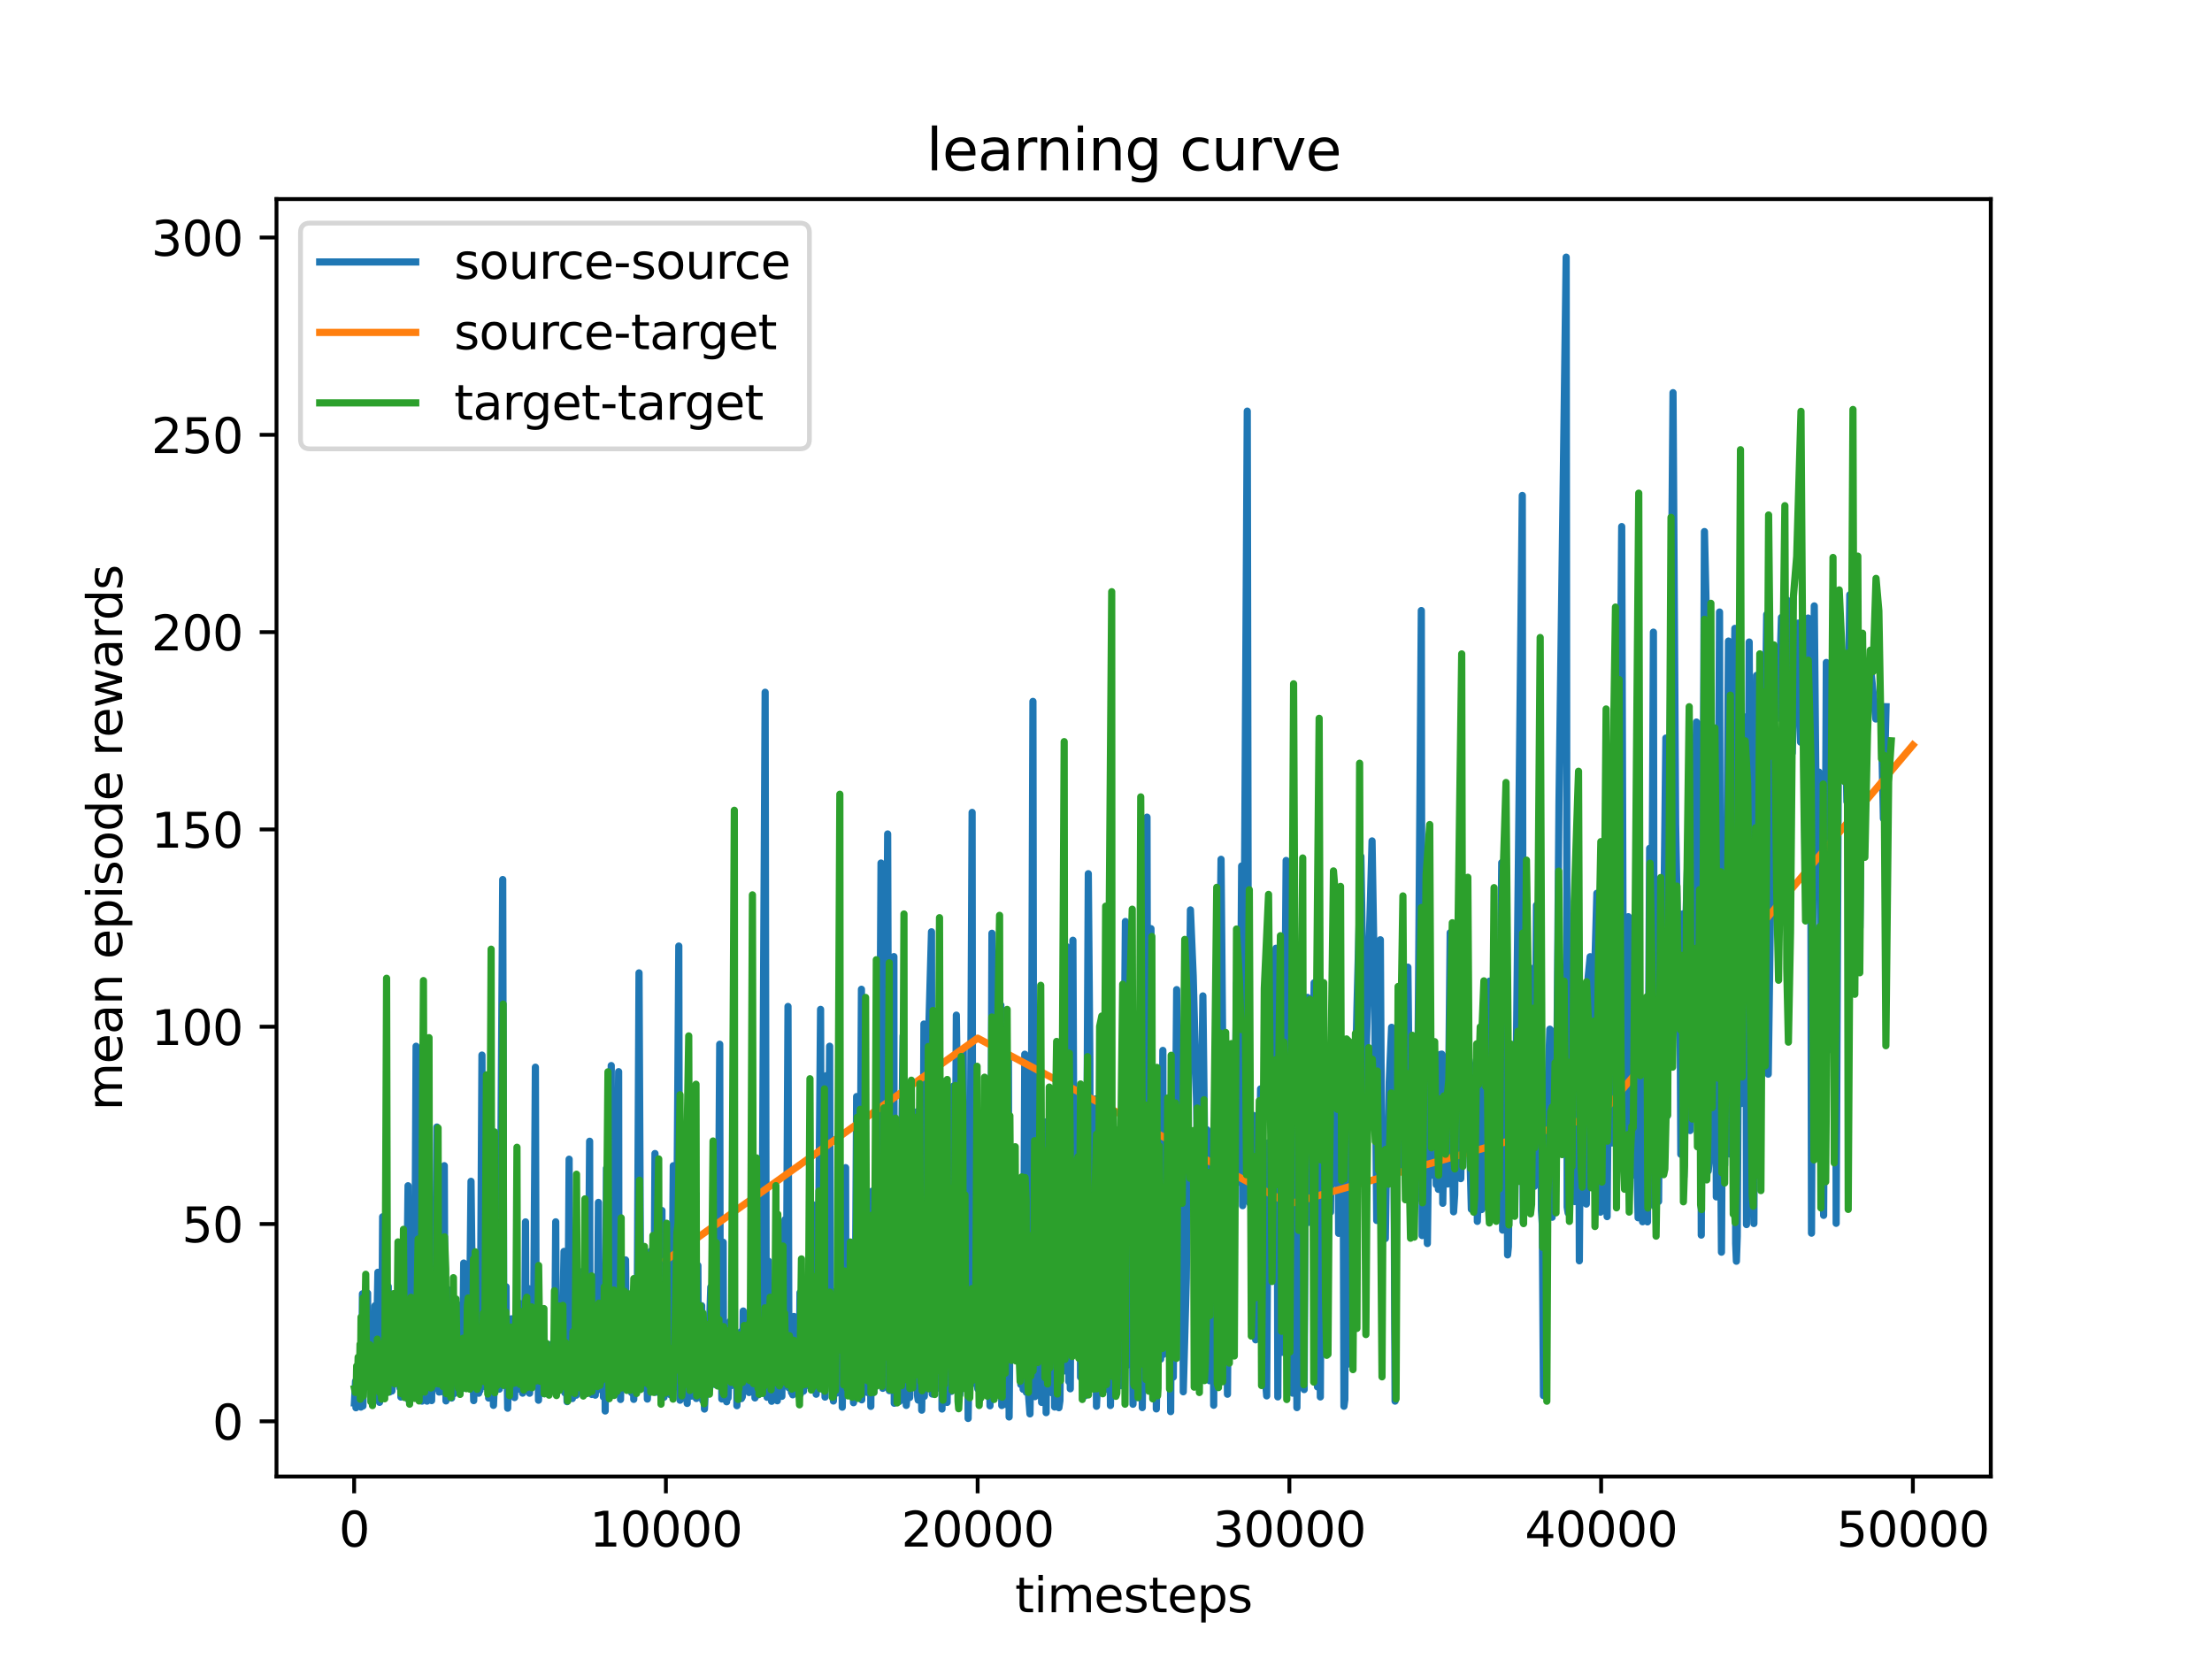 <?xml version="1.0" encoding="utf-8" standalone="no"?>
<!DOCTYPE svg PUBLIC "-//W3C//DTD SVG 1.1//EN"
  "http://www.w3.org/Graphics/SVG/1.1/DTD/svg11.dtd">
<svg xmlns:xlink="http://www.w3.org/1999/xlink" width="460.8pt" height="345.6pt" viewBox="0 0 460.8 345.6" xmlns="http://www.w3.org/2000/svg" version="1.1">
 <defs>
  <style type="text/css">*{stroke-linejoin: round; stroke-linecap: butt}</style>
 </defs>
 <g id="figure_1">
  <g id="patch_1">
   <path d="M 0 345.6 
L 460.8 345.6 
L 460.8 0 
L 0 0 
z
" style="fill: #ffffff"/>
  </g>
  <g id="axes_1">
   <g id="patch_2">
    <path d="M 57.6 307.584 
L 414.72 307.584 
L 414.72 41.472 
L 57.6 41.472 
z
" style="fill: #ffffff"/>
   </g>
   <g id="matplotlib.axis_1">
    <g id="xtick_1">
     <g id="line2d_1">
      <defs>
       <path id="m65337bae8c" d="M 0 0 
L 0 3.5 
" style="stroke: #000000; stroke-width: 0.8"/>
      </defs>
      <g>
       <use xlink:href="#m65337bae8c" x="73.774" y="307.584" style="stroke: #000000; stroke-width: 0.8"/>
      </g>
     </g>
     <g id="text_1">
      <!-- 0 -->
      <g transform="translate(70.593 322.182) scale(0.1 -0.1)">
       <defs>
        <path id="DejaVuSans-30" d="M 2034 4250 
Q 1547 4250 1301 3770 
Q 1056 3291 1056 2328 
Q 1056 1369 1301 889 
Q 1547 409 2034 409 
Q 2525 409 2770 889 
Q 3016 1369 3016 2328 
Q 3016 3291 2770 3770 
Q 2525 4250 2034 4250 
z
M 2034 4750 
Q 2819 4750 3233 4129 
Q 3647 3509 3647 2328 
Q 3647 1150 3233 529 
Q 2819 -91 2034 -91 
Q 1250 -91 836 529 
Q 422 1150 422 2328 
Q 422 3509 836 4129 
Q 1250 4750 2034 4750 
z
" transform="scale(0.016)"/>
       </defs>
       <use xlink:href="#DejaVuSans-30"/>
      </g>
     </g>
    </g>
    <g id="xtick_2">
     <g id="line2d_2">
      <g>
       <use xlink:href="#m65337bae8c" x="138.717" y="307.584" style="stroke: #000000; stroke-width: 0.8"/>
      </g>
     </g>
     <g id="text_2">
      <!-- 10000 -->
      <g transform="translate(122.811 322.182) scale(0.1 -0.1)">
       <defs>
        <path id="DejaVuSans-31" d="M 794 531 
L 1825 531 
L 1825 4091 
L 703 3866 
L 703 4441 
L 1819 4666 
L 2450 4666 
L 2450 531 
L 3481 531 
L 3481 0 
L 794 0 
L 794 531 
z
" transform="scale(0.016)"/>
       </defs>
       <use xlink:href="#DejaVuSans-31"/>
       <use xlink:href="#DejaVuSans-30" x="63.623"/>
       <use xlink:href="#DejaVuSans-30" x="127.246"/>
       <use xlink:href="#DejaVuSans-30" x="190.869"/>
       <use xlink:href="#DejaVuSans-30" x="254.492"/>
      </g>
     </g>
    </g>
    <g id="xtick_3">
     <g id="line2d_3">
      <g>
       <use xlink:href="#m65337bae8c" x="203.659" y="307.584" style="stroke: #000000; stroke-width: 0.8"/>
      </g>
     </g>
     <g id="text_3">
      <!-- 20000 -->
      <g transform="translate(187.753 322.182) scale(0.1 -0.1)">
       <defs>
        <path id="DejaVuSans-32" d="M 1228 531 
L 3431 531 
L 3431 0 
L 469 0 
L 469 531 
Q 828 903 1448 1529 
Q 2069 2156 2228 2338 
Q 2531 2678 2651 2914 
Q 2772 3150 2772 3378 
Q 2772 3750 2511 3984 
Q 2250 4219 1831 4219 
Q 1534 4219 1204 4116 
Q 875 4013 500 3803 
L 500 4441 
Q 881 4594 1212 4672 
Q 1544 4750 1819 4750 
Q 2544 4750 2975 4387 
Q 3406 4025 3406 3419 
Q 3406 3131 3298 2873 
Q 3191 2616 2906 2266 
Q 2828 2175 2409 1742 
Q 1991 1309 1228 531 
z
" transform="scale(0.016)"/>
       </defs>
       <use xlink:href="#DejaVuSans-32"/>
       <use xlink:href="#DejaVuSans-30" x="63.623"/>
       <use xlink:href="#DejaVuSans-30" x="127.246"/>
       <use xlink:href="#DejaVuSans-30" x="190.869"/>
       <use xlink:href="#DejaVuSans-30" x="254.492"/>
      </g>
     </g>
    </g>
    <g id="xtick_4">
     <g id="line2d_4">
      <g>
       <use xlink:href="#m65337bae8c" x="268.602" y="307.584" style="stroke: #000000; stroke-width: 0.8"/>
      </g>
     </g>
     <g id="text_4">
      <!-- 30000 -->
      <g transform="translate(252.696 322.182) scale(0.1 -0.1)">
       <defs>
        <path id="DejaVuSans-33" d="M 2597 2516 
Q 3050 2419 3304 2112 
Q 3559 1806 3559 1356 
Q 3559 666 3084 287 
Q 2609 -91 1734 -91 
Q 1441 -91 1130 -33 
Q 819 25 488 141 
L 488 750 
Q 750 597 1062 519 
Q 1375 441 1716 441 
Q 2309 441 2620 675 
Q 2931 909 2931 1356 
Q 2931 1769 2642 2001 
Q 2353 2234 1838 2234 
L 1294 2234 
L 1294 2753 
L 1863 2753 
Q 2328 2753 2575 2939 
Q 2822 3125 2822 3475 
Q 2822 3834 2567 4026 
Q 2313 4219 1838 4219 
Q 1578 4219 1281 4162 
Q 984 4106 628 3988 
L 628 4550 
Q 988 4650 1302 4700 
Q 1616 4750 1894 4750 
Q 2613 4750 3031 4423 
Q 3450 4097 3450 3541 
Q 3450 3153 3228 2886 
Q 3006 2619 2597 2516 
z
" transform="scale(0.016)"/>
       </defs>
       <use xlink:href="#DejaVuSans-33"/>
       <use xlink:href="#DejaVuSans-30" x="63.623"/>
       <use xlink:href="#DejaVuSans-30" x="127.246"/>
       <use xlink:href="#DejaVuSans-30" x="190.869"/>
       <use xlink:href="#DejaVuSans-30" x="254.492"/>
      </g>
     </g>
    </g>
    <g id="xtick_5">
     <g id="line2d_5">
      <g>
       <use xlink:href="#m65337bae8c" x="333.545" y="307.584" style="stroke: #000000; stroke-width: 0.8"/>
      </g>
     </g>
     <g id="text_5">
      <!-- 40000 -->
      <g transform="translate(317.638 322.182) scale(0.1 -0.1)">
       <defs>
        <path id="DejaVuSans-34" d="M 2419 4116 
L 825 1625 
L 2419 1625 
L 2419 4116 
z
M 2253 4666 
L 3047 4666 
L 3047 1625 
L 3713 1625 
L 3713 1100 
L 3047 1100 
L 3047 0 
L 2419 0 
L 2419 1100 
L 313 1100 
L 313 1709 
L 2253 4666 
z
" transform="scale(0.016)"/>
       </defs>
       <use xlink:href="#DejaVuSans-34"/>
       <use xlink:href="#DejaVuSans-30" x="63.623"/>
       <use xlink:href="#DejaVuSans-30" x="127.246"/>
       <use xlink:href="#DejaVuSans-30" x="190.869"/>
       <use xlink:href="#DejaVuSans-30" x="254.492"/>
      </g>
     </g>
    </g>
    <g id="xtick_6">
     <g id="line2d_6">
      <g>
       <use xlink:href="#m65337bae8c" x="398.487" y="307.584" style="stroke: #000000; stroke-width: 0.8"/>
      </g>
     </g>
     <g id="text_6">
      <!-- 50000 -->
      <g transform="translate(382.581 322.182) scale(0.1 -0.1)">
       <defs>
        <path id="DejaVuSans-35" d="M 691 4666 
L 3169 4666 
L 3169 4134 
L 1269 4134 
L 1269 2991 
Q 1406 3038 1543 3061 
Q 1681 3084 1819 3084 
Q 2600 3084 3056 2656 
Q 3513 2228 3513 1497 
Q 3513 744 3044 326 
Q 2575 -91 1722 -91 
Q 1428 -91 1123 -41 
Q 819 9 494 109 
L 494 744 
Q 775 591 1075 516 
Q 1375 441 1709 441 
Q 2250 441 2565 725 
Q 2881 1009 2881 1497 
Q 2881 1984 2565 2268 
Q 2250 2553 1709 2553 
Q 1456 2553 1204 2497 
Q 953 2441 691 2322 
L 691 4666 
z
" transform="scale(0.016)"/>
       </defs>
       <use xlink:href="#DejaVuSans-35"/>
       <use xlink:href="#DejaVuSans-30" x="63.623"/>
       <use xlink:href="#DejaVuSans-30" x="127.246"/>
       <use xlink:href="#DejaVuSans-30" x="190.869"/>
       <use xlink:href="#DejaVuSans-30" x="254.492"/>
      </g>
     </g>
    </g>
    <g id="text_7">
     <!-- timesteps -->
     <g transform="translate(211.444 335.861) scale(0.1 -0.1)">
      <defs>
       <path id="DejaVuSans-74" d="M 1172 4494 
L 1172 3500 
L 2356 3500 
L 2356 3053 
L 1172 3053 
L 1172 1153 
Q 1172 725 1289 603 
Q 1406 481 1766 481 
L 2356 481 
L 2356 0 
L 1766 0 
Q 1100 0 847 248 
Q 594 497 594 1153 
L 594 3053 
L 172 3053 
L 172 3500 
L 594 3500 
L 594 4494 
L 1172 4494 
z
" transform="scale(0.016)"/>
       <path id="DejaVuSans-69" d="M 603 3500 
L 1178 3500 
L 1178 0 
L 603 0 
L 603 3500 
z
M 603 4863 
L 1178 4863 
L 1178 4134 
L 603 4134 
L 603 4863 
z
" transform="scale(0.016)"/>
       <path id="DejaVuSans-6d" d="M 3328 2828 
Q 3544 3216 3844 3400 
Q 4144 3584 4550 3584 
Q 5097 3584 5394 3201 
Q 5691 2819 5691 2113 
L 5691 0 
L 5113 0 
L 5113 2094 
Q 5113 2597 4934 2840 
Q 4756 3084 4391 3084 
Q 3944 3084 3684 2787 
Q 3425 2491 3425 1978 
L 3425 0 
L 2847 0 
L 2847 2094 
Q 2847 2600 2669 2842 
Q 2491 3084 2119 3084 
Q 1678 3084 1418 2786 
Q 1159 2488 1159 1978 
L 1159 0 
L 581 0 
L 581 3500 
L 1159 3500 
L 1159 2956 
Q 1356 3278 1631 3431 
Q 1906 3584 2284 3584 
Q 2666 3584 2933 3390 
Q 3200 3197 3328 2828 
z
" transform="scale(0.016)"/>
       <path id="DejaVuSans-65" d="M 3597 1894 
L 3597 1613 
L 953 1613 
Q 991 1019 1311 708 
Q 1631 397 2203 397 
Q 2534 397 2845 478 
Q 3156 559 3463 722 
L 3463 178 
Q 3153 47 2828 -22 
Q 2503 -91 2169 -91 
Q 1331 -91 842 396 
Q 353 884 353 1716 
Q 353 2575 817 3079 
Q 1281 3584 2069 3584 
Q 2775 3584 3186 3129 
Q 3597 2675 3597 1894 
z
M 3022 2063 
Q 3016 2534 2758 2815 
Q 2500 3097 2075 3097 
Q 1594 3097 1305 2825 
Q 1016 2553 972 2059 
L 3022 2063 
z
" transform="scale(0.016)"/>
       <path id="DejaVuSans-73" d="M 2834 3397 
L 2834 2853 
Q 2591 2978 2328 3040 
Q 2066 3103 1784 3103 
Q 1356 3103 1142 2972 
Q 928 2841 928 2578 
Q 928 2378 1081 2264 
Q 1234 2150 1697 2047 
L 1894 2003 
Q 2506 1872 2764 1633 
Q 3022 1394 3022 966 
Q 3022 478 2636 193 
Q 2250 -91 1575 -91 
Q 1294 -91 989 -36 
Q 684 19 347 128 
L 347 722 
Q 666 556 975 473 
Q 1284 391 1588 391 
Q 1994 391 2212 530 
Q 2431 669 2431 922 
Q 2431 1156 2273 1281 
Q 2116 1406 1581 1522 
L 1381 1569 
Q 847 1681 609 1914 
Q 372 2147 372 2553 
Q 372 3047 722 3315 
Q 1072 3584 1716 3584 
Q 2034 3584 2315 3537 
Q 2597 3491 2834 3397 
z
" transform="scale(0.016)"/>
       <path id="DejaVuSans-70" d="M 1159 525 
L 1159 -1331 
L 581 -1331 
L 581 3500 
L 1159 3500 
L 1159 2969 
Q 1341 3281 1617 3432 
Q 1894 3584 2278 3584 
Q 2916 3584 3314 3078 
Q 3713 2572 3713 1747 
Q 3713 922 3314 415 
Q 2916 -91 2278 -91 
Q 1894 -91 1617 61 
Q 1341 213 1159 525 
z
M 3116 1747 
Q 3116 2381 2855 2742 
Q 2594 3103 2138 3103 
Q 1681 3103 1420 2742 
Q 1159 2381 1159 1747 
Q 1159 1113 1420 752 
Q 1681 391 2138 391 
Q 2594 391 2855 752 
Q 3116 1113 3116 1747 
z
" transform="scale(0.016)"/>
      </defs>
      <use xlink:href="#DejaVuSans-74"/>
      <use xlink:href="#DejaVuSans-69" x="39.209"/>
      <use xlink:href="#DejaVuSans-6d" x="66.992"/>
      <use xlink:href="#DejaVuSans-65" x="164.404"/>
      <use xlink:href="#DejaVuSans-73" x="225.928"/>
      <use xlink:href="#DejaVuSans-74" x="278.027"/>
      <use xlink:href="#DejaVuSans-65" x="317.236"/>
      <use xlink:href="#DejaVuSans-70" x="378.76"/>
      <use xlink:href="#DejaVuSans-73" x="442.236"/>
     </g>
    </g>
   </g>
   <g id="matplotlib.axis_2">
    <g id="ytick_1">
     <g id="line2d_7">
      <defs>
       <path id="m9a332c2875" d="M 0 0 
L -3.5 0 
" style="stroke: #000000; stroke-width: 0.8"/>
      </defs>
      <g>
       <use xlink:href="#m9a332c2875" x="57.6" y="296.088" style="stroke: #000000; stroke-width: 0.8"/>
      </g>
     </g>
     <g id="text_8">
      <!-- 0 -->
      <g transform="translate(44.237 299.887) scale(0.1 -0.1)">
       <use xlink:href="#DejaVuSans-30"/>
      </g>
     </g>
    </g>
    <g id="ytick_2">
     <g id="line2d_8">
      <g>
       <use xlink:href="#m9a332c2875" x="57.6" y="254.987" style="stroke: #000000; stroke-width: 0.8"/>
      </g>
     </g>
     <g id="text_9">
      <!-- 50 -->
      <g transform="translate(37.875 258.786) scale(0.1 -0.1)">
       <use xlink:href="#DejaVuSans-35"/>
       <use xlink:href="#DejaVuSans-30" x="63.623"/>
      </g>
     </g>
    </g>
    <g id="ytick_3">
     <g id="line2d_9">
      <g>
       <use xlink:href="#m9a332c2875" x="57.6" y="213.885" style="stroke: #000000; stroke-width: 0.8"/>
      </g>
     </g>
     <g id="text_10">
      <!-- 100 -->
      <g transform="translate(31.512 217.684) scale(0.1 -0.1)">
       <use xlink:href="#DejaVuSans-31"/>
       <use xlink:href="#DejaVuSans-30" x="63.623"/>
       <use xlink:href="#DejaVuSans-30" x="127.246"/>
      </g>
     </g>
    </g>
    <g id="ytick_4">
     <g id="line2d_10">
      <g>
       <use xlink:href="#m9a332c2875" x="57.6" y="172.784" style="stroke: #000000; stroke-width: 0.8"/>
      </g>
     </g>
     <g id="text_11">
      <!-- 150 -->
      <g transform="translate(31.512 176.583) scale(0.1 -0.1)">
       <use xlink:href="#DejaVuSans-31"/>
       <use xlink:href="#DejaVuSans-35" x="63.623"/>
       <use xlink:href="#DejaVuSans-30" x="127.246"/>
      </g>
     </g>
    </g>
    <g id="ytick_5">
     <g id="line2d_11">
      <g>
       <use xlink:href="#m9a332c2875" x="57.6" y="131.682" style="stroke: #000000; stroke-width: 0.8"/>
      </g>
     </g>
     <g id="text_12">
      <!-- 200 -->
      <g transform="translate(31.512 135.482) scale(0.1 -0.1)">
       <use xlink:href="#DejaVuSans-32"/>
       <use xlink:href="#DejaVuSans-30" x="63.623"/>
       <use xlink:href="#DejaVuSans-30" x="127.246"/>
      </g>
     </g>
    </g>
    <g id="ytick_6">
     <g id="line2d_12">
      <g>
       <use xlink:href="#m9a332c2875" x="57.6" y="90.581" style="stroke: #000000; stroke-width: 0.8"/>
      </g>
     </g>
     <g id="text_13">
      <!-- 250 -->
      <g transform="translate(31.512 94.38) scale(0.1 -0.1)">
       <use xlink:href="#DejaVuSans-32"/>
       <use xlink:href="#DejaVuSans-35" x="63.623"/>
       <use xlink:href="#DejaVuSans-30" x="127.246"/>
      </g>
     </g>
    </g>
    <g id="ytick_7">
     <g id="line2d_13">
      <g>
       <use xlink:href="#m9a332c2875" x="57.6" y="49.479" style="stroke: #000000; stroke-width: 0.8"/>
      </g>
     </g>
     <g id="text_14">
      <!-- 300 -->
      <g transform="translate(31.512 53.279) scale(0.1 -0.1)">
       <use xlink:href="#DejaVuSans-33"/>
       <use xlink:href="#DejaVuSans-30" x="63.623"/>
       <use xlink:href="#DejaVuSans-30" x="127.246"/>
      </g>
     </g>
    </g>
    <g id="text_15">
     <!-- mean episode rewards -->
     <g transform="translate(25.433 231.36) rotate(-90) scale(0.1 -0.1)">
      <defs>
       <path id="DejaVuSans-61" d="M 2194 1759 
Q 1497 1759 1228 1600 
Q 959 1441 959 1056 
Q 959 750 1161 570 
Q 1363 391 1709 391 
Q 2188 391 2477 730 
Q 2766 1069 2766 1631 
L 2766 1759 
L 2194 1759 
z
M 3341 1997 
L 3341 0 
L 2766 0 
L 2766 531 
Q 2569 213 2275 61 
Q 1981 -91 1556 -91 
Q 1019 -91 701 211 
Q 384 513 384 1019 
Q 384 1609 779 1909 
Q 1175 2209 1959 2209 
L 2766 2209 
L 2766 2266 
Q 2766 2663 2505 2880 
Q 2244 3097 1772 3097 
Q 1472 3097 1187 3025 
Q 903 2953 641 2809 
L 641 3341 
Q 956 3463 1253 3523 
Q 1550 3584 1831 3584 
Q 2591 3584 2966 3190 
Q 3341 2797 3341 1997 
z
" transform="scale(0.016)"/>
       <path id="DejaVuSans-6e" d="M 3513 2113 
L 3513 0 
L 2938 0 
L 2938 2094 
Q 2938 2591 2744 2837 
Q 2550 3084 2163 3084 
Q 1697 3084 1428 2787 
Q 1159 2491 1159 1978 
L 1159 0 
L 581 0 
L 581 3500 
L 1159 3500 
L 1159 2956 
Q 1366 3272 1645 3428 
Q 1925 3584 2291 3584 
Q 2894 3584 3203 3211 
Q 3513 2838 3513 2113 
z
" transform="scale(0.016)"/>
       <path id="DejaVuSans-20" transform="scale(0.016)"/>
       <path id="DejaVuSans-6f" d="M 1959 3097 
Q 1497 3097 1228 2736 
Q 959 2375 959 1747 
Q 959 1119 1226 758 
Q 1494 397 1959 397 
Q 2419 397 2687 759 
Q 2956 1122 2956 1747 
Q 2956 2369 2687 2733 
Q 2419 3097 1959 3097 
z
M 1959 3584 
Q 2709 3584 3137 3096 
Q 3566 2609 3566 1747 
Q 3566 888 3137 398 
Q 2709 -91 1959 -91 
Q 1206 -91 779 398 
Q 353 888 353 1747 
Q 353 2609 779 3096 
Q 1206 3584 1959 3584 
z
" transform="scale(0.016)"/>
       <path id="DejaVuSans-64" d="M 2906 2969 
L 2906 4863 
L 3481 4863 
L 3481 0 
L 2906 0 
L 2906 525 
Q 2725 213 2448 61 
Q 2172 -91 1784 -91 
Q 1150 -91 751 415 
Q 353 922 353 1747 
Q 353 2572 751 3078 
Q 1150 3584 1784 3584 
Q 2172 3584 2448 3432 
Q 2725 3281 2906 2969 
z
M 947 1747 
Q 947 1113 1208 752 
Q 1469 391 1925 391 
Q 2381 391 2643 752 
Q 2906 1113 2906 1747 
Q 2906 2381 2643 2742 
Q 2381 3103 1925 3103 
Q 1469 3103 1208 2742 
Q 947 2381 947 1747 
z
" transform="scale(0.016)"/>
       <path id="DejaVuSans-72" d="M 2631 2963 
Q 2534 3019 2420 3045 
Q 2306 3072 2169 3072 
Q 1681 3072 1420 2755 
Q 1159 2438 1159 1844 
L 1159 0 
L 581 0 
L 581 3500 
L 1159 3500 
L 1159 2956 
Q 1341 3275 1631 3429 
Q 1922 3584 2338 3584 
Q 2397 3584 2469 3576 
Q 2541 3569 2628 3553 
L 2631 2963 
z
" transform="scale(0.016)"/>
       <path id="DejaVuSans-77" d="M 269 3500 
L 844 3500 
L 1563 769 
L 2278 3500 
L 2956 3500 
L 3675 769 
L 4391 3500 
L 4966 3500 
L 4050 0 
L 3372 0 
L 2619 2869 
L 1863 0 
L 1184 0 
L 269 3500 
z
" transform="scale(0.016)"/>
      </defs>
      <use xlink:href="#DejaVuSans-6d"/>
      <use xlink:href="#DejaVuSans-65" x="97.412"/>
      <use xlink:href="#DejaVuSans-61" x="158.936"/>
      <use xlink:href="#DejaVuSans-6e" x="220.215"/>
      <use xlink:href="#DejaVuSans-20" x="283.594"/>
      <use xlink:href="#DejaVuSans-65" x="315.381"/>
      <use xlink:href="#DejaVuSans-70" x="376.904"/>
      <use xlink:href="#DejaVuSans-69" x="440.381"/>
      <use xlink:href="#DejaVuSans-73" x="468.164"/>
      <use xlink:href="#DejaVuSans-6f" x="520.264"/>
      <use xlink:href="#DejaVuSans-64" x="581.445"/>
      <use xlink:href="#DejaVuSans-65" x="644.922"/>
      <use xlink:href="#DejaVuSans-20" x="706.445"/>
      <use xlink:href="#DejaVuSans-72" x="738.232"/>
      <use xlink:href="#DejaVuSans-65" x="777.096"/>
      <use xlink:href="#DejaVuSans-77" x="838.619"/>
      <use xlink:href="#DejaVuSans-61" x="920.406"/>
      <use xlink:href="#DejaVuSans-72" x="981.686"/>
      <use xlink:href="#DejaVuSans-64" x="1021.049"/>
      <use xlink:href="#DejaVuSans-73" x="1084.525"/>
     </g>
    </g>
   </g>
   <g id="line2d_14">
    <path d="M 73.833 292.263 
L 74.067 287.732 
L 74.151 293.261 
L 74.443 284.77 
L 74.547 290.815 
L 74.651 288.737 
L 74.761 283.539 
L 74.891 286.316 
L 75.028 286.118 
L 75.177 293.122 
L 75.339 288.436 
L 75.502 269.529 
L 75.606 292.901 
L 75.697 288.486 
L 75.898 270.497 
L 75.995 286.884 
L 76.58 269.391 
L 76.658 287.889 
L 76.93 276.053 
L 77.19 274.985 
L 77.301 286.309 
L 77.489 284.636 
L 77.638 285.198 
L 77.82 283.721 
L 77.911 286.222 
L 78.112 272.002 
L 78.275 289.403 
L 78.723 265.036 
L 78.905 289.78 
L 78.976 289.129 
L 79.067 292.136 
L 79.223 290.734 
L 79.385 285.721 
L 79.496 287.157 
L 79.71 253.473 
L 79.807 284.899 
L 80.041 284.651 
L 80.223 270.656 
L 80.353 283.591 
L 80.561 270.124 
L 80.665 288.502 
L 80.879 267.99 
L 81.035 288.591 
L 81.158 289.993 
L 81.425 282.567 
L 81.645 289.779 
L 82.087 279.829 
L 82.243 271.327 
L 82.373 287.594 
L 82.503 279.109 
L 82.613 284.8 
L 82.782 279.433 
L 83.217 274.205 
L 83.308 289.163 
L 83.431 287.599 
L 83.516 291.032 
L 83.814 266.211 
L 83.912 289.342 
L 84.003 285.979 
L 84.12 283.684 
L 84.185 290.043 
L 84.256 289.785 
L 84.321 290.547 
L 84.516 288.994 
L 85.003 247.012 
L 85.172 291.707 
L 85.269 286.914 
L 85.457 290.206 
L 85.555 288.306 
L 85.639 289.163 
L 85.854 270.675 
L 85.99 288.827 
L 86.146 277.741 
L 86.23 287.901 
L 86.334 282.962 
L 86.678 217.954 
L 86.834 278.075 
L 87.016 271.426 
L 87.126 289.634 
L 87.237 283.365 
L 87.334 289.511 
L 87.678 243.801 
L 87.906 291.882 
L 87.977 290.143 
L 88.354 254.058 
L 88.523 289.147 
L 88.666 283.412 
L 88.802 283.412 
L 88.951 291.886 
L 89.276 282.208 
L 89.451 289.782 
L 89.854 279.458 
L 89.913 291.767 
L 90.127 271.883 
L 90.393 283.101 
L 90.497 287.574 
L 90.633 278.093 
L 91.01 234.779 
L 91.088 289.271 
L 91.172 289.011 
L 91.367 274.717 
L 91.491 289.991 
L 91.614 287.941 
L 91.744 277.84 
L 91.945 289.913 
L 92.14 282.831 
L 92.276 286.824 
L 92.556 242.836 
L 92.699 282.71 
L 92.828 281.123 
L 92.906 291.835 
L 93.452 268.704 
L 93.588 288.881 
L 93.868 270.519 
L 94.004 290.364 
L 94.082 291.241 
L 94.238 274.313 
L 94.536 290.368 
L 94.653 284.849 
L 94.738 289.092 
L 94.887 284.795 
L 95.056 271.494 
L 95.147 289.941 
L 95.244 286.667 
L 95.426 286.832 
L 95.705 289.215 
L 95.946 285.519 
L 96.03 285.555 
L 96.141 289.41 
L 96.335 287.288 
L 96.602 263.119 
L 96.848 288.351 
L 96.998 281.809 
L 97.121 282.413 
L 97.368 267.567 
L 97.55 288.552 
L 97.654 285.982 
L 97.79 278.403 
L 98.121 246.092 
L 98.316 262.668 
L 98.401 286.98 
L 98.504 284.192 
L 98.68 291.773 
L 98.797 286.665 
L 99.037 290.069 
L 99.121 286.434 
L 99.297 284.892 
L 99.466 276.126 
L 99.725 290.237 
L 99.849 281.843 
L 99.992 289.666 
L 100.401 219.791 
L 100.615 286.924 
L 100.732 285.172 
L 100.842 286.207 
L 100.953 288.832 
L 101.057 283.639 
L 101.213 286.147 
L 101.453 266.074 
L 101.576 288.862 
L 101.667 285.944 
L 101.791 291.238 
L 101.868 290.343 
L 102.18 280.81 
L 102.265 287.169 
L 102.427 269.778 
L 102.518 288.486 
L 102.693 289.08 
L 102.797 292.76 
L 102.921 289.699 
L 103.167 248.81 
L 103.362 285.492 
L 103.563 273.014 
L 103.745 289.324 
L 103.869 288.27 
L 104.012 289.386 
L 104.726 183.224 
L 104.94 279.592 
L 105.096 277.14 
L 105.213 288.228 
L 105.421 268.049 
L 105.518 286.75 
L 105.629 284.253 
L 105.759 293.36 
L 105.986 283.174 
L 106.181 289.426 
L 106.544 274.736 
L 106.674 289.824 
L 106.759 287.989 
L 106.85 289.899 
L 106.999 286.398 
L 107.194 291.138 
L 107.415 277.168 
L 107.518 289.153 
L 107.668 289.066 
L 107.811 283.747 
L 107.876 289.391 
L 108.006 278.028 
L 108.252 271.539 
L 108.343 288.674 
L 108.48 288.05 
L 108.571 285.098 
L 108.674 285.689 
L 108.811 280.886 
L 108.876 290.22 
L 109.045 285.923 
L 109.233 288.231 
L 109.473 254.541 
L 109.59 287.502 
L 109.733 281.494 
L 109.824 287.021 
L 110.019 268.395 
L 110.11 285.137 
L 110.253 280.524 
L 110.324 290.238 
L 110.402 288.144 
L 110.616 278.199 
L 110.694 289.008 
L 110.805 288.488 
L 110.96 280.715 
L 111.071 288.084 
L 111.532 222.316 
L 111.694 279.09 
L 111.915 274.888 
L 112.045 279.734 
L 112.181 291.696 
L 112.266 287.639 
L 112.35 288.455 
L 112.513 286.02 
L 112.61 288.912 
L 112.74 281.5 
L 113.097 290.069 
L 113.227 281.019 
L 113.454 290.341 
L 113.656 287.512 
L 113.857 284.758 
L 113.935 289.129 
L 114.045 283.588 
L 114.221 283.166 
L 114.331 283.605 
L 114.441 286.401 
L 114.623 287.745 
L 114.721 287.613 
L 114.922 279.999 
L 115.104 286.147 
L 115.227 284.915 
L 115.318 287.738 
L 115.532 284.388 
L 115.766 254.527 
L 115.922 288.706 
L 116.13 274.715 
L 116.429 289.073 
L 116.507 287.732 
L 116.968 274.527 
L 117.149 281.155 
L 117.494 260.692 
L 117.675 290.158 
L 117.922 283.08 
L 118.13 291.992 
L 118.266 284.877 
L 118.559 241.486 
L 118.643 286.284 
L 118.838 271.408 
L 118.916 291.297 
L 119.065 285.805 
L 119.234 291.345 
L 119.474 280.805 
L 119.539 289.505 
L 119.708 279.884 
L 119.806 286.416 
L 119.935 285.175 
L 120.026 290.651 
L 120.085 290.56 
L 120.195 289.661 
L 120.338 278.157 
L 120.429 290.037 
L 120.572 286.468 
L 120.884 264.941 
L 120.949 289.612 
L 121.091 284.348 
L 121.176 288.381 
L 121.319 287.963 
L 121.488 281.997 
L 121.559 289.734 
L 121.656 285.848 
L 121.754 288.425 
L 121.91 275.453 
L 122.085 290.333 
L 122.182 287.169 
L 122.338 288.303 
L 122.468 283.518 
L 122.832 237.742 
L 122.903 290.037 
L 123.066 278.14 
L 123.28 290.489 
L 123.377 288.381 
L 123.507 288.216 
L 123.624 286.909 
L 123.748 287.053 
L 123.916 286.242 
L 124.007 290.636 
L 124.079 289.136 
L 124.189 285.06 
L 124.293 289.724 
L 124.417 282.674 
L 124.663 250.48 
L 124.858 288.187 
L 124.975 288.712 
L 125.085 281.836 
L 125.196 289.265 
L 125.332 276.51 
L 125.43 289.29 
L 125.631 278.411 
L 125.702 291.018 
L 125.845 280.768 
L 126.001 279.013 
L 126.073 293.936 
L 126.332 243.376 
L 126.501 290.569 
L 126.826 289.146 
L 127.008 289.701 
L 127.332 221.976 
L 127.462 286.049 
L 127.787 231.585 
L 127.936 278.437 
L 128.092 272.658 
L 128.287 289.339 
L 128.872 223.246 
L 128.95 289.435 
L 129.131 270.796 
L 129.268 291.533 
L 129.476 278.254 
L 129.638 288.817 
L 130.093 267.918 
L 130.313 262.461 
L 130.456 278.384 
L 130.606 278.948 
L 130.833 288.185 
L 130.93 286.263 
L 131.346 272.035 
L 131.58 290.123 
L 131.664 290.088 
L 131.775 286.646 
L 131.969 275.057 
L 132.021 291.517 
L 132.086 289.529 
L 132.489 282.822 
L 132.593 288.152 
L 132.677 286.389 
L 133.119 202.667 
L 133.541 288.608 
L 133.82 276.272 
L 133.996 281.834 
L 134.073 289.134 
L 134.203 280.64 
L 134.359 287.954 
L 134.509 275.881 
L 134.677 279.025 
L 134.859 291.454 
L 134.963 288.016 
L 135.106 288.352 
L 135.184 289.015 
L 135.385 267.081 
L 135.587 260.627 
L 135.704 287.645 
L 135.859 279.404 
L 135.963 289.171 
L 136.145 289.156 
L 136.444 240.298 
L 136.522 290.038 
L 136.71 287.892 
L 136.782 289.309 
L 136.996 282.626 
L 137.087 287.053 
L 137.23 286.349 
L 137.373 284.47 
L 137.489 285.209 
L 137.619 290.547 
L 137.899 252.171 
L 137.97 290.536 
L 138.054 289.044 
L 138.262 285.728 
L 138.321 291.084 
L 138.431 287.416 
L 138.568 289.334 
L 138.658 288.639 
L 138.788 283.14 
L 138.931 288.856 
L 139.139 278.371 
L 139.269 281.487 
L 139.366 289.021 
L 139.516 280.527 
L 139.678 290.574 
L 139.951 279.485 
L 140.256 242.842 
L 140.464 288.997 
L 140.561 288.354 
L 140.918 266.096 
L 141.406 197.082 
L 141.568 286.881 
L 141.665 291.696 
L 141.795 280.749 
L 141.971 278.756 
L 142.094 287.305 
L 142.282 264.586 
L 142.354 291.267 
L 142.451 286.968 
L 142.581 286.652 
L 142.646 289.762 
L 142.815 278.475 
L 143.016 280.577 
L 143.152 292.36 
L 143.516 273.785 
L 143.646 287.553 
L 143.964 244.829 
L 144.068 290.84 
L 144.25 273.584 
L 144.399 289.672 
L 144.607 286.925 
L 145.003 248.725 
L 145.055 291.331 
L 145.12 290.173 
L 145.185 291.052 
L 145.386 263.622 
L 145.51 290.875 
L 145.594 288.718 
L 145.679 290.11 
L 145.776 286.947 
L 145.861 290.332 
L 145.938 288.364 
L 146.172 272 
L 146.315 290.328 
L 146.393 291.753 
L 146.549 275.096 
L 146.75 293.536 
L 146.984 288.836 
L 147.27 277.641 
L 147.335 289.776 
L 147.439 285.503 
L 147.543 288.135 
L 147.646 287.747 
L 147.841 274.956 
L 148.062 268.134 
L 148.237 276.711 
L 148.523 257.327 
L 148.64 282.464 
L 148.757 282.738 
L 148.854 288.412 
L 149.056 268.09 
L 149.283 288.127 
L 149.361 288.161 
L 149.452 287.316 
L 149.932 217.533 
L 150.043 283.133 
L 150.192 287.906 
L 150.309 281.037 
L 150.368 291.439 
L 150.446 289.004 
L 150.653 258.782 
L 150.731 290.336 
L 150.822 285.854 
L 151.088 278.462 
L 151.374 292.019 
L 151.589 284.922 
L 151.666 291.228 
L 152.141 275.227 
L 152.309 288.671 
L 152.459 274.863 
L 152.68 286.031 
L 152.842 285.126 
L 152.959 281.927 
L 153.076 285.462 
L 153.193 282.639 
L 153.316 288.419 
L 153.459 283.74 
L 153.511 292.829 
L 153.751 285.952 
L 153.836 286.739 
L 153.946 289.481 
L 154.212 280.595 
L 154.349 277.427 
L 154.439 291.363 
L 154.641 290.958 
L 154.829 273.106 
L 154.946 287.494 
L 155.076 281.649 
L 155.193 288.794 
L 155.323 281.487 
L 155.427 287.94 
L 155.576 287.858 
L 155.654 289.802 
L 155.764 285.467 
L 155.875 288.834 
L 155.953 288.68 
L 156.05 290.088 
L 156.381 282.28 
L 156.472 285.565 
L 156.615 283.406 
L 156.745 286.668 
L 156.927 265.461 
L 157.031 289.751 
L 157.193 271.027 
L 157.271 291.214 
L 157.472 275.26 
L 157.635 276.132 
L 157.862 288.189 
L 157.94 290.581 
L 158.148 264.061 
L 158.265 287.505 
L 158.388 287.325 
L 158.55 282.061 
L 158.778 256.438 
L 159.395 144.209 
L 159.635 288.631 
L 159.804 291.086 
L 160.07 262.717 
L 160.193 287.353 
L 160.31 283.765 
L 160.518 288.913 
L 160.687 288.817 
L 160.739 291.918 
L 160.888 272.617 
L 161.044 275.417 
L 161.258 270.492 
L 161.46 275.858 
L 161.551 288.97 
L 161.759 285.707 
L 161.869 286.491 
L 161.934 291.804 
L 162.116 278.905 
L 162.324 289.503 
L 162.557 262.677 
L 162.629 290.203 
L 162.746 288.486 
L 162.876 290.885 
L 163.051 276.134 
L 163.129 288.001 
L 163.233 283.912 
L 163.512 254.086 
L 163.635 288.235 
L 163.739 285.379 
L 164.155 209.665 
L 164.356 289.128 
L 164.525 283.193 
L 164.726 289.339 
L 164.817 289.423 
L 164.882 290.084 
L 165.071 288.532 
L 165.142 290.569 
L 165.233 287.658 
L 165.395 274.247 
L 165.506 288.09 
L 165.752 285.07 
L 165.837 286.635 
L 165.921 286.133 
L 166.019 286.586 
L 166.129 283.913 
L 166.285 277.198 
L 166.473 290.536 
L 166.649 269.287 
L 166.74 290.411 
L 166.869 277.258 
L 167.201 288.961 
L 167.272 288.947 
L 167.383 289.798 
L 167.603 280.101 
L 167.805 286.699 
L 167.961 284.545 
L 168.201 288.057 
L 168.363 288.63 
L 168.474 283.992 
L 168.688 267.891 
L 168.863 266.759 
L 169.058 289.353 
L 169.298 250.933 
L 169.37 289.034 
L 169.487 281.784 
L 169.662 282.858 
L 169.922 261.418 
L 170.026 290.441 
L 170.285 262.066 
L 170.506 260.325 
L 170.941 210.27 
L 171.162 289.255 
L 171.279 288.21 
L 171.454 274.993 
L 171.61 274.856 
L 171.87 291.037 
L 172.175 224.065 
L 172.247 287.741 
L 172.831 217.948 
L 172.994 280.421 
L 173.169 282.404 
L 173.377 269.027 
L 173.448 289.073 
L 173.611 291.856 
L 173.831 284.042 
L 174.039 269.704 
L 174.318 290.199 
L 174.461 279.717 
L 174.702 282.696 
L 174.78 287.835 
L 174.961 282.333 
L 175.039 288.24 
L 175.234 269.931 
L 175.403 275.019 
L 175.455 293.145 
L 175.604 285.212 
L 175.825 251.068 
L 175.929 288.095 
L 176.156 243.243 
L 176.228 289.543 
L 176.436 266.801 
L 176.539 284.894 
L 176.663 285.593 
L 176.747 290.647 
L 176.884 280.992 
L 176.962 289.551 
L 177.176 275.403 
L 177.267 289.539 
L 177.429 271.181 
L 177.572 283.525 
L 177.806 292.214 
L 177.903 283.308 
L 178.007 284.119 
L 178.131 280.159 
L 178.449 228.435 
L 178.52 290.775 
L 178.611 284.486 
L 178.735 282.854 
L 178.871 283.219 
L 178.942 290.867 
L 179.455 206.084 
L 179.514 291.612 
L 179.611 285.846 
L 179.715 282.337 
L 179.806 288.876 
L 179.981 265.598 
L 180.079 284.844 
L 180.449 270.068 
L 180.527 289.99 
L 180.65 290.066 
L 180.728 289.077 
L 180.8 289.192 
L 180.949 277.537 
L 181.033 289.96 
L 181.274 272.606 
L 181.41 292.975 
L 181.676 248.15 
L 181.956 289.97 
L 182.034 290.054 
L 182.306 274.264 
L 182.696 288.486 
L 182.806 286.154 
L 182.988 275.523 
L 183.534 179.786 
L 183.664 282.675 
L 183.8 280.873 
L 183.897 289.213 
L 184.047 271.536 
L 184.469 240.388 
L 184.917 173.727 
L 185.261 289.694 
L 185.592 241.844 
L 185.787 264.274 
L 186.216 199.276 
L 186.287 292.323 
L 186.385 287.22 
L 186.56 276.415 
L 186.664 289.801 
L 187.021 274.168 
L 187.138 288.993 
L 187.307 259.765 
L 187.365 291.943 
L 187.456 285.555 
L 187.651 253.391 
L 188.132 215.772 
L 188.372 289.185 
L 188.723 273.871 
L 188.788 292.771 
L 189.073 289.505 
L 189.184 285.774 
L 189.307 288.387 
L 189.444 279.126 
L 189.502 291.137 
L 189.892 256.333 
L 190.08 262.517 
L 190.45 247.373 
L 190.548 286.997 
L 191.022 231.594 
L 191.119 290.579 
L 191.275 291.667 
L 191.366 288.236 
L 191.554 273.929 
L 191.658 289.009 
L 191.82 268.396 
L 192.009 293.766 
L 192.119 285.045 
L 192.47 213.324 
L 192.548 290.888 
L 192.847 280.123 
L 193.288 221.363 
L 194.048 194.107 
L 194.197 290.403 
L 194.373 287.045 
L 194.444 289.426 
L 194.548 283.802 
L 194.639 287.805 
L 194.775 280.393 
L 194.944 280.527 
L 195.165 285.517 
L 195.574 248.805 
L 195.762 289.244 
L 196.113 225.123 
L 196.237 293.529 
L 196.334 284.675 
L 196.464 289.98 
L 196.698 282.579 
L 196.763 289.177 
L 196.886 287.895 
L 197.159 234.146 
L 197.308 292.151 
L 197.444 278.598 
L 197.678 269.253 
L 197.919 243.1 
L 198.159 289.857 
L 198.302 285.099 
L 198.613 226.243 
L 198.789 285.326 
L 199.224 211.468 
L 199.51 232.595 
L 199.815 245.814 
L 199.938 290.587 
L 200.036 288.084 
L 200.308 245.569 
L 200.666 218.635 
L 200.86 281.503 
L 200.971 281.34 
L 201.068 289.008 
L 201.146 287.906 
L 201.276 285.592 
L 201.542 236.836 
L 201.679 295.488 
L 201.945 279.005 
L 202.51 169.237 
L 202.64 288.187 
L 202.848 275.614 
L 202.991 287.964 
L 203.315 272.584 
L 203.419 287.142 
L 203.543 287.429 
L 203.685 289.303 
L 203.77 285.659 
L 203.919 287.769 
L 204.043 281.419 
L 204.186 291.3 
L 204.328 278.77 
L 204.406 286.621 
L 204.614 285.623 
L 204.789 286.733 
L 204.861 287.992 
L 204.991 276.182 
L 205.114 282.797 
L 205.29 277.596 
L 205.374 290.532 
L 205.627 235.604 
L 205.777 290.005 
L 205.919 285.894 
L 206.147 270.11 
L 206.231 292.856 
L 206.64 194.42 
L 206.835 290.989 
L 206.946 285.242 
L 207.309 231.525 
L 207.543 275.186 
L 207.816 234.077 
L 208.089 234.35 
L 208.498 209.386 
L 208.686 292.795 
L 209.069 256.604 
L 209.186 287.223 
L 209.42 292.562 
L 210.076 220.7 
L 210.219 295.182 
L 210.725 239.057 
L 211.173 255.222 
L 211.336 270.961 
L 211.531 253.348 
L 211.758 250.254 
L 211.907 276.654 
L 212.147 261.79 
L 212.472 259.107 
L 212.654 288.42 
L 212.888 282.808 
L 213.05 281.902 
L 213.141 289.423 
L 213.479 219.611 
L 213.739 243.836 
L 213.81 290.052 
L 214.011 260.076 
L 214.206 289.74 
L 214.563 294.539 
L 214.654 288.334 
L 215.18 146.112 
L 215.369 274.187 
L 215.596 290.944 
L 215.882 241.965 
L 215.973 287.664 
L 216.538 261.845 
L 216.693 290.62 
L 216.823 280.323 
L 216.986 292.155 
L 217.232 284.83 
L 217.317 287.667 
L 217.551 242.016 
L 217.817 233.715 
L 217.927 294.281 
L 218.109 265.264 
L 218.349 284.038 
L 218.505 282.814 
L 218.863 233.137 
L 218.999 288.889 
L 219.077 287.778 
L 219.135 290.142 
L 219.317 288.891 
L 219.577 236.64 
L 219.7 293.105 
L 219.902 252.63 
L 220.22 252.75 
L 220.59 293.253 
L 220.804 291.779 
L 221.298 244.942 
L 221.48 283.587 
L 221.649 285.607 
L 222.136 197.167 
L 222.259 281.574 
L 222.571 222.321 
L 222.675 287.831 
L 222.844 271.371 
L 222.96 289.313 
L 223.506 195.871 
L 223.733 247.108 
L 223.967 243.117 
L 224.246 250.006 
L 224.876 237.3 
L 225.097 286.9 
L 225.454 238.658 
L 225.707 250.163 
L 225.922 249.651 
L 226.052 290.763 
L 226.201 278.046 
L 226.714 182.008 
L 227.032 220.532 
L 227.169 280.673 
L 227.383 285.598 
L 227.578 278.622 
L 227.844 276.776 
L 228.214 228.924 
L 228.416 292.956 
L 228.545 289.845 
L 228.929 238.344 
L 229.091 287.519 
L 229.396 228.107 
L 229.565 276.512 
L 229.825 237.988 
L 230.007 286.991 
L 230.279 233.505 
L 230.422 289.427 
L 230.844 238.578 
L 231.137 227.593 
L 231.325 292.79 
L 231.461 284.371 
L 231.702 286.746 
L 231.935 246.044 
L 232.332 286.139 
L 232.585 238.613 
L 232.877 272.296 
L 233.143 274.643 
L 233.377 241.492 
L 233.553 288.665 
L 233.682 280.104 
L 234.442 191.964 
L 234.676 284.45 
L 235.157 198.143 
L 235.364 250.965 
L 235.52 260.839 
L 235.858 269.77 
L 236.02 292.533 
L 236.189 285.777 
L 236.339 287.655 
L 236.67 212.582 
L 236.78 287.309 
L 236.956 256.821 
L 237.085 291.146 
L 237.274 290.885 
L 237.754 195.634 
L 237.956 293.23 
L 238.404 259.494 
L 238.943 170.227 
L 239.125 255.771 
L 239.768 193.452 
L 240.118 267.56 
L 240.365 240.601 
L 240.755 239.619 
L 240.885 293.507 
L 241.157 278.658 
L 241.398 239.485 
L 241.644 257.744 
L 241.781 283.146 
L 242.242 218.816 
L 242.372 282.137 
L 242.573 252.363 
L 242.833 271.56 
L 243.073 240.135 
L 243.645 250.43 
L 243.872 294.073 
L 244.177 241.767 
L 244.417 286.875 
L 245.125 206.155 
L 245.314 252.915 
L 245.827 234.658 
L 246.08 239.405 
L 246.32 240.729 
L 246.496 289.936 
L 247.126 266.435 
L 247.989 189.552 
L 248.567 203.327 
L 249.249 228.894 
L 249.483 243.151 
L 249.808 224.685 
L 250.197 237.578 
L 250.581 207.466 
L 250.931 237.417 
L 251.158 274.243 
L 251.438 235.35 
L 251.73 242.218 
L 251.977 287.632 
L 252.639 249.089 
L 252.834 292.738 
L 253.029 253.379 
L 253.406 204.168 
L 253.665 238.002 
L 254.367 179.011 
L 254.73 220.457 
L 255.471 250.904 
L 255.704 290.443 
L 256.14 234.357 
L 256.601 228.274 
L 256.893 226.274 
L 257.133 240.914 
L 257.633 204.738 
L 257.964 237.608 
L 258.185 246.285 
L 258.659 180.394 
L 258.861 251.164 
L 259.828 85.642 
L 260.095 237.344 
L 260.302 250.57 
L 260.575 235.038 
L 260.809 246.569 
L 261.075 232.345 
L 261.575 279.109 
L 261.855 237.48 
L 262.296 250.699 
L 262.601 226.835 
L 262.868 243.913 
L 263.413 246.541 
L 263.653 287.852 
L 263.874 290.787 
L 264.192 238.054 
L 264.68 257.181 
L 264.998 235.559 
L 265.238 245.399 
L 265.81 197.535 
L 266.082 242.113 
L 266.193 290.999 
L 266.55 227.751 
L 266.836 231.375 
L 267.095 281.715 
L 267.927 179.25 
L 268.297 211.02 
L 268.628 219.127 
L 269.109 180.963 
L 269.277 290.222 
L 269.758 217.899 
L 270.031 237.797 
L 270.167 293.233 
L 270.719 239.683 
L 271.187 246.856 
L 271.518 229.695 
L 271.68 289.476 
L 271.895 248.268 
L 272.375 207.771 
L 272.564 254.655 
L 272.784 248.003 
L 273.031 244.968 
L 273.226 252.619 
L 273.759 204.735 
L 274.317 210.536 
L 274.453 288.915 
L 274.869 257.376 
L 275.051 291.006 
L 275.285 243.604 
L 275.674 234.33 
L 275.863 254.277 
L 276.181 223.93 
L 276.72 245.234 
L 276.973 242.877 
L 277.174 252.505 
L 277.519 214.035 
L 278.298 246.549 
L 278.681 225.933 
L 278.863 256.927 
L 279.253 223.823 
L 279.441 253.881 
L 279.759 227.223 
L 279.967 292.95 
L 280.155 291.539 
L 280.448 229.404 
L 280.668 284.232 
L 280.87 252.477 
L 281.104 243.292 
L 281.272 259.024 
L 281.591 242.059 
L 281.805 250.123 
L 282.682 209.805 
L 283.5 178.406 
L 284.331 229.329 
L 285.825 175.178 
L 286.364 207.981 
L 286.799 254.248 
L 287.552 195.771 
L 287.806 240.712 
L 288.591 258.017 
L 288.825 242.18 
L 289.053 244.072 
L 289.397 225.446 
L 289.897 214.01 
L 290.423 246.754 
L 290.618 291.879 
L 290.975 242.445 
L 291.384 214.41 
L 291.735 218.611 
L 291.962 242.383 
L 292.196 243.204 
L 292.553 219.965 
L 292.845 230.615 
L 293.287 201.473 
L 293.598 230.83 
L 293.917 242.324 
L 294.105 254.789 
L 294.306 251.841 
L 294.605 227.873 
L 294.813 250.018 
L 295.034 245.417 
L 295.319 230.773 
L 296.086 127.186 
L 296.261 257.391 
L 296.911 206.456 
L 297.346 259.05 
L 297.657 234.117 
L 297.891 244.983 
L 298.144 239.417 
L 298.599 234.669 
L 298.969 224.888 
L 299.197 246.801 
L 299.43 241.917 
L 299.651 247.767 
L 299.976 219.674 
L 300.346 219.59 
L 300.554 250.672 
L 300.989 225.787 
L 301.353 235.944 
L 301.573 246.652 
L 302.099 194.293 
L 302.366 236.305 
L 302.606 242.971 
L 302.807 252.444 
L 303.035 248.888 
L 303.392 216.336 
L 303.781 208.819 
L 304.067 236.297 
L 304.301 245.533 
L 304.58 230.843 
L 305.502 191.319 
L 305.749 237.669 
L 306.067 234.726 
L 306.509 251.912 
L 306.743 249.306 
L 307.126 223.27 
L 307.574 220.78 
L 307.756 254.434 
L 307.97 248.063 
L 308.431 215.878 
L 308.633 251.981 
L 308.834 251.691 
L 309.048 248.174 
L 309.496 230.509 
L 309.938 207.162 
L 310.321 204.379 
L 310.574 235.399 
L 311.01 224.828 
L 311.237 251.51 
L 311.516 230.007 
L 311.945 252.823 
L 312.321 227.726 
L 312.841 179.71 
L 313.023 256.254 
L 313.302 236.161 
L 313.62 228.94 
L 313.906 228.941 
L 314.062 261.419 
L 314.224 259.717 
L 314.504 234.561 
L 314.835 221.708 
L 315.088 245.637 
L 315.341 235.352 
L 315.53 252.85 
L 317.121 103.203 
L 317.309 254.638 
L 317.582 230.978 
L 317.822 244.85 
L 318.108 230.767 
L 318.355 240.078 
L 318.731 201.629 
L 318.965 244.461 
L 319.439 211.115 
L 319.653 247.127 
L 320.069 188.588 
L 320.29 245.914 
L 320.907 211.11 
L 321.108 252.184 
L 321.29 255.015 
L 321.524 290.737 
L 321.712 254.609 
L 321.868 260.135 
L 321.978 283.791 
L 322.167 254.138 
L 322.511 225.917 
L 322.855 214.4 
L 323.336 253.58 
L 323.92 214.768 
L 324.199 236.054 
L 324.764 167.196 
L 326.265 53.568 
L 326.472 251.45 
L 326.667 252.665 
L 326.927 236.802 
L 327.193 238.732 
L 327.408 247.147 
L 327.81 232.496 
L 328.025 250.31 
L 328.323 227.28 
L 328.856 205.484 
L 329.005 262.651 
L 329.362 209.106 
L 329.96 240.455 
L 330.259 229.339 
L 330.46 250.823 
L 330.837 203.588 
L 331.259 199.298 
L 331.486 244.996 
L 331.856 202.876 
L 332.233 201.215 
L 332.661 186.082 
L 333.395 252.519 
L 333.59 252.281 
L 333.921 220.619 
L 334.311 201.771 
L 334.61 245 
L 334.792 253.442 
L 335.129 215.038 
L 335.551 196.998 
L 335.798 238.108 
L 336.331 149.004 
L 336.616 231.416 
L 336.948 218.247 
L 337.831 109.694 
L 338.175 215.916 
L 338.578 197.968 
L 338.799 244.51 
L 339.208 190.965 
L 339.669 203.869 
L 339.903 244.9 
L 340.175 229.964 
L 340.455 241.132 
L 340.825 218.16 
L 341.059 245.146 
L 341.247 253.683 
L 341.604 211.656 
L 341.994 216.026 
L 342.176 254.513 
L 342.767 218.148 
L 343.202 254.537 
L 343.65 176.715 
L 343.877 244.726 
L 344.436 131.686 
L 344.63 251.242 
L 345.065 193.415 
L 345.312 239.531 
L 345.514 250.285 
L 345.975 184.755 
L 346.286 219.287 
L 347.033 153.751 
L 347.306 232.501 
L 348.52 81.802 
L 349.066 171.621 
L 349.482 194.765 
L 349.904 190.592 
L 350.144 240.465 
L 350.56 190.377 
L 350.78 245.173 
L 351.196 191.982 
L 351.82 170.196 
L 352.079 235.513 
L 353.398 150.414 
L 353.755 206.156 
L 354.229 167.267 
L 354.404 257.293 
L 355.067 110.73 
L 355.625 135.195 
L 355.859 243.928 
L 356.086 241.636 
L 356.398 221.326 
L 356.755 208.077 
L 357.294 155.107 
L 357.541 249.336 
L 358.21 127.493 
L 358.457 240.961 
L 358.613 260.853 
L 359.035 187.977 
L 359.268 242.725 
L 360.074 133.547 
L 360.359 240.399 
L 360.808 183.286 
L 361.405 130.902 
L 361.574 259.026 
L 361.723 262.736 
L 361.899 257.555 
L 362.334 182.704 
L 362.717 229.892 
L 363.081 210.795 
L 363.646 149.346 
L 363.827 255.102 
L 364.386 133.744 
L 364.964 242.294 
L 365.185 246.345 
L 365.367 254.883 
L 365.938 140.688 
L 366.315 226.962 
L 366.639 219.551 
L 366.984 216.028 
L 367.451 170.851 
L 368.036 128.012 
L 368.354 223.765 
L 369.386 149.32 
L 369.939 134.99 
L 370.491 149.595 
L 371.107 128.628 
L 371.711 131.083 
L 372.296 125.026 
L 373.354 156.878 
L 373.913 138.095 
L 374.582 129.804 
L 375.088 154.607 
L 375.647 135.14 
L 376.089 183.427 
L 376.66 128.75 
L 377.193 156.697 
L 377.368 256.891 
L 377.946 126.223 
L 378.401 175.728 
L 378.914 160.84 
L 379.31 201.003 
L 379.706 195.462 
L 379.894 253.181 
L 380.459 137.997 
L 381.037 144.948 
L 381.778 218.83 
L 382.317 142.123 
L 382.505 254.84 
L 383.089 131.014 
L 383.674 141.041 
L 384.245 140.997 
L 384.739 166.988 
L 385.349 123.892 
L 385.901 142.079 
L 386.46 137.312 
L 387.038 144.066 
L 387.454 193.252 
L 387.993 145.606 
L 388.558 147.575 
L 389.129 147.726 
L 389.681 139.197 
L 390.766 149.785 
L 391.331 146.221 
L 391.863 148.397 
L 392.35 170.533 
L 392.896 147.228 
L 392.896 147.228 
" clip-path="url(#pfd368b0c51)" style="fill: none; stroke: #1f77b4; stroke-width: 1.5; stroke-linecap: square"/>
   </g>
   <g id="line2d_15">
    <path d="M 138.717 262.529 
L 203.659 216.268 
L 268.602 250.792 
L 333.545 232.185 
L 398.487 155.222 
" clip-path="url(#pfd368b0c51)" style="fill: none; stroke: #ff7f0e; stroke-width: 1.5; stroke-linecap: square"/>
   </g>
   <g id="line2d_16">
    <path d="M 73.846 289.269 
L 74.021 290.071 
L 74.112 289.458 
L 74.203 289.658 
L 74.3 284.563 
L 74.502 287.027 
L 74.606 282.722 
L 74.716 287.671 
L 74.852 288.741 
L 75.002 280.028 
L 75.054 291.484 
L 75.21 274.376 
L 75.281 290.216 
L 75.45 282.803 
L 75.619 270.396 
L 75.697 290.813 
L 75.787 288.641 
L 76.19 265.458 
L 76.307 282.018 
L 76.664 284.156 
L 76.898 280.073 
L 77.06 280.117 
L 77.21 280.508 
L 77.262 292.021 
L 77.418 281.303 
L 77.593 292.808 
L 77.794 284.921 
L 77.931 280.806 
L 78.164 287.597 
L 78.262 287.756 
L 78.6 278.965 
L 78.794 287.733 
L 79.048 282.268 
L 79.152 290.173 
L 79.229 289.424 
L 79.307 289.839 
L 79.483 291.47 
L 79.691 279.878 
L 79.788 286.974 
L 79.937 281.031 
L 80.087 279.567 
L 80.139 291.389 
L 80.535 203.787 
L 80.736 287.991 
L 80.808 290.048 
L 81.08 276.702 
L 81.243 275.424 
L 81.366 278.438 
L 81.528 274.018 
L 81.639 281.779 
L 81.775 281.813 
L 81.99 269.489 
L 82.139 277.014 
L 82.243 288.294 
L 82.49 283.848 
L 82.619 287.402 
L 82.905 258.71 
L 83.029 281.892 
L 83.184 282.662 
L 83.269 287.064 
L 83.444 280.156 
L 83.522 290.315 
L 83.587 289.248 
L 83.775 283.555 
L 84.048 256.092 
L 84.243 285.715 
L 84.321 291.14 
L 84.399 290.314 
L 84.464 290.983 
L 84.639 286.78 
L 84.789 287.348 
L 84.892 286.964 
L 85.022 283.962 
L 85.159 287.389 
L 85.25 285.908 
L 85.328 292.517 
L 85.626 270.247 
L 85.919 279.363 
L 86.178 271.249 
L 86.386 291.323 
L 86.607 287.854 
L 87.107 258.106 
L 87.302 291.849 
L 87.386 287.014 
L 87.711 276.362 
L 88.211 204.275 
L 88.451 290.005 
L 88.718 284.119 
L 88.834 288.348 
L 89.373 216.163 
L 89.497 284.218 
L 89.62 278.53 
L 89.724 289.161 
L 89.815 285.543 
L 89.906 289.074 
L 90.016 281.141 
L 90.205 282.806 
L 90.328 285.575 
L 90.64 278.435 
L 90.731 288.239 
L 91.257 234.973 
L 91.38 288.293 
L 91.582 281.181 
L 91.731 282.215 
L 91.984 268.676 
L 92.121 284.241 
L 92.218 284.005 
L 92.296 288.858 
L 92.601 257.653 
L 92.854 264.328 
L 92.991 290.328 
L 93.166 287.303 
L 93.277 283.046 
L 93.393 283.353 
L 93.549 289.334 
L 93.66 287.119 
L 93.751 288.265 
L 93.848 284.755 
L 93.906 291.108 
L 94.043 284.519 
L 94.14 287.079 
L 94.244 285.675 
L 94.452 266.165 
L 94.575 285.213 
L 94.731 287.155 
L 94.998 270.598 
L 95.212 282.645 
L 95.491 289.224 
L 95.64 282.57 
L 95.835 290.484 
L 96.03 278.962 
L 96.166 284.013 
L 96.309 283.322 
L 96.485 278.77 
L 96.654 282.076 
L 96.796 287.983 
L 96.952 282.084 
L 97.141 289.288 
L 97.355 272.07 
L 97.524 270.395 
L 97.68 272.502 
L 97.868 289.387 
L 97.952 286.449 
L 98.141 287.749 
L 98.245 285.908 
L 98.42 288.868 
L 98.628 262.288 
L 98.764 282.576 
L 98.998 260.768 
L 99.206 286.414 
L 99.401 289.425 
L 99.563 283.009 
L 99.673 288.838 
L 99.803 279.928 
L 100.089 287.843 
L 100.355 276.345 
L 100.453 283.699 
L 100.686 273.551 
L 100.777 287.795 
L 100.959 285.199 
L 101.336 223.918 
L 101.459 281.138 
L 101.615 290.41 
L 101.726 289.493 
L 101.836 286.071 
L 102.31 197.735 
L 102.466 288.556 
L 102.726 275.994 
L 103.011 235.788 
L 103.083 290.131 
L 103.18 286.264 
L 103.317 279.741 
L 103.537 288.693 
L 103.674 279.117 
L 103.817 282.257 
L 104.064 267.049 
L 104.226 287.29 
L 104.349 284.879 
L 104.817 209.168 
L 104.914 288.619 
L 105.012 284.416 
L 105.142 277.818 
L 105.382 273.321 
L 105.577 285.215 
L 105.674 285.14 
L 105.804 284.244 
L 105.882 288.089 
L 106.005 281.174 
L 106.148 290.739 
L 106.278 278.207 
L 106.46 276.446 
L 106.557 284.838 
L 106.817 279.017 
L 106.901 288.207 
L 107.025 286.419 
L 107.116 288.148 
L 107.246 281.314 
L 107.389 286.104 
L 107.694 238.996 
L 107.804 288.076 
L 107.882 287.61 
L 108.031 277.951 
L 108.239 287.956 
L 108.317 288.402 
L 108.499 281.353 
L 108.746 287.337 
L 108.915 273.165 
L 109.051 278.294 
L 109.116 289.57 
L 109.525 270.944 
L 109.746 270.233 
L 109.811 289.05 
L 109.876 289.029 
L 109.954 288.416 
L 110.317 272.308 
L 110.382 288.831 
L 110.74 272.242 
L 110.824 289.107 
L 110.908 287.264 
L 111.129 278.657 
L 111.292 280.12 
L 111.493 286.755 
L 111.597 285.737 
L 111.675 287.678 
L 111.824 276.009 
L 111.941 286.327 
L 112.207 263.62 
L 112.532 287.751 
L 112.675 285.92 
L 112.759 287.15 
L 112.889 284.357 
L 112.993 286.932 
L 113.311 272.605 
L 113.376 290.344 
L 113.435 290.017 
L 113.844 279.843 
L 114.149 287.311 
L 114.318 282.131 
L 114.383 290.639 
L 114.461 288.054 
L 114.526 289.611 
L 115.208 283.3 
L 115.279 289.844 
L 115.506 268.881 
L 115.636 285.538 
L 115.922 290.721 
L 116 288.093 
L 116.104 289.578 
L 116.292 283.277 
L 116.487 272.05 
L 116.565 289.646 
L 116.753 284.393 
L 116.961 286.747 
L 117.091 284.122 
L 117.253 271.93 
L 117.37 287.936 
L 117.526 285.468 
L 117.695 279.991 
L 117.851 279.702 
L 117.916 289.045 
L 117.994 287.774 
L 118.085 288.447 
L 118.202 285.286 
L 118.266 291.868 
L 118.396 283.748 
L 118.481 287.328 
L 118.598 287.039 
L 118.831 281.782 
L 118.981 289.401 
L 119.364 277.411 
L 119.728 290.303 
L 120.098 244.615 
L 120.312 287.551 
L 120.462 274.577 
L 120.676 288.652 
L 120.767 289.108 
L 121.033 283.343 
L 121.215 271.921 
L 121.338 287.209 
L 121.436 283.402 
L 121.507 290.818 
L 121.851 249.747 
L 121.955 288.415 
L 122.072 284.969 
L 122.163 290.324 
L 122.364 286.182 
L 122.52 280.031 
L 122.598 290.192 
L 122.715 278.43 
L 122.799 287.386 
L 122.916 280.597 
L 123.02 284.633 
L 123.235 265.791 
L 123.312 289.866 
L 123.598 279.154 
L 123.676 288.851 
L 123.865 285.843 
L 123.968 283.817 
L 124.105 277.315 
L 124.189 288.169 
L 124.352 282.179 
L 124.43 288.853 
L 124.54 287.263 
L 124.754 271.476 
L 124.982 288.608 
L 125.066 287.929 
L 125.235 274.154 
L 125.449 287.519 
L 125.618 282.907 
L 125.702 285.632 
L 125.878 268.078 
L 126.014 276.71 
L 126.176 274.175 
L 126.651 223.279 
L 126.845 288.61 
L 126.923 291.372 
L 127.047 281.036 
L 127.112 289.156 
L 127.345 279.912 
L 127.482 282.426 
L 127.547 290.637 
L 127.865 268.736 
L 127.943 290.697 
L 128.131 277.825 
L 128.261 285.01 
L 128.391 281.639 
L 128.566 289.882 
L 128.664 287.499 
L 128.774 288.373 
L 128.924 281.642 
L 129.06 286.106 
L 129.404 253.706 
L 129.495 289.135 
L 129.566 288.109 
L 129.716 273.474 
L 129.898 283.799 
L 130.112 268.998 
L 130.261 285.558 
L 130.378 284.677 
L 130.508 286.138 
L 130.593 289.65 
L 130.683 289.368 
L 130.774 288.294 
L 130.976 269.53 
L 131.112 283.081 
L 131.242 282.351 
L 131.339 289.605 
L 131.476 285.95 
L 131.632 275.499 
L 131.794 276.462 
L 132.041 266.352 
L 132.164 282.893 
L 132.307 283.75 
L 132.606 290.281 
L 132.723 288.244 
L 133.223 245.862 
L 133.431 289.47 
L 133.762 274.012 
L 133.898 285.646 
L 134.249 259.656 
L 134.613 288.143 
L 134.814 262.648 
L 135.074 261.474 
L 135.184 288.53 
L 135.327 275.666 
L 135.574 290.022 
L 135.665 285.37 
L 136.015 257.382 
L 136.197 290.068 
L 136.411 285.146 
L 136.496 289.6 
L 136.593 289.458 
L 136.885 258.401 
L 137.223 241.432 
L 137.321 285.495 
L 137.444 287.028 
L 137.522 290.197 
L 137.645 284.556 
L 137.704 292.514 
L 137.762 290.267 
L 138.08 274.682 
L 138.288 284.582 
L 138.405 283.913 
L 138.555 277.721 
L 138.626 290.213 
L 138.866 254.827 
L 139.035 282.965 
L 139.21 281.585 
L 139.314 283.397 
L 139.405 289.209 
L 139.503 283.779 
L 139.6 290.03 
L 139.71 284.487 
L 139.782 289.609 
L 139.925 285.507 
L 140.016 287.474 
L 140.152 282.47 
L 140.211 291.464 
L 140.334 280.67 
L 140.418 285.801 
L 140.555 280.97 
L 141.009 256.761 
L 141.256 254.919 
L 141.665 228.052 
L 141.886 288.035 
L 141.977 286.835 
L 142.035 290.805 
L 142.1 289.723 
L 142.243 281.924 
L 142.36 288.634 
L 142.555 279.259 
L 142.691 280.846 
L 143.01 244.39 
L 143.477 215.801 
L 143.717 289.669 
L 144.023 277.089 
L 144.088 289 
L 144.445 250.61 
L 144.536 286.79 
L 144.99 225.867 
L 145.133 290.782 
L 145.224 286.244 
L 145.315 287.666 
L 145.399 286.161 
L 145.529 290.582 
L 145.861 271.989 
L 145.964 288.34 
L 146.049 286.133 
L 146.153 289.032 
L 146.224 288.94 
L 146.465 273.555 
L 146.607 277.049 
L 146.672 292.44 
L 147.062 277.312 
L 147.231 286.297 
L 147.497 275.88 
L 147.621 287 
L 147.731 283.834 
L 147.789 290.442 
L 148.16 278.381 
L 148.543 237.689 
L 148.776 288.245 
L 149.218 258.864 
L 149.309 288.137 
L 149.413 285.169 
L 149.497 288.731 
L 149.601 287.075 
L 149.764 274.873 
L 149.932 288.821 
L 150.186 282.936 
L 150.296 282.14 
L 150.588 290.127 
L 150.744 276.357 
L 150.816 290.552 
L 150.998 278.047 
L 151.121 286.548 
L 151.387 279.277 
L 151.485 284.422 
L 151.673 283.473 
L 151.809 277.195 
L 152.082 280.779 
L 152.238 281.053 
L 152.316 287.972 
L 152.972 168.792 
L 153.069 286.157 
L 153.245 285.413 
L 153.361 288.557 
L 153.478 283.895 
L 153.582 287.103 
L 153.699 281.463 
L 153.764 291.534 
L 153.861 286.138 
L 153.933 289.328 
L 154.102 278.062 
L 154.199 284.286 
L 154.375 281.229 
L 154.485 287.771 
L 154.602 287.653 
L 154.693 287.982 
L 154.875 285.865 
L 155.037 276.123 
L 155.193 285.882 
L 155.31 283.928 
L 155.446 286.867 
L 155.563 282.264 
L 155.758 287.3 
L 156.07 275.76 
L 156.167 287.592 
L 156.29 279.709 
L 156.745 186.416 
L 156.966 288.243 
L 157.213 281.94 
L 157.596 241.211 
L 157.901 289.248 
L 157.972 289.198 
L 158.063 285.282 
L 158.135 290.461 
L 158.304 275.055 
L 158.42 285.162 
L 158.563 285.058 
L 158.739 280.858 
L 158.843 290.287 
L 158.985 281.744 
L 159.18 288.786 
L 159.356 272.442 
L 159.596 276.362 
L 159.687 286.861 
L 159.869 282.87 
L 159.999 284.272 
L 160.44 270.23 
L 160.641 289.523 
L 160.732 287.362 
L 161.245 270.663 
L 161.356 283.479 
L 161.635 246.985 
L 161.733 288.107 
L 162.031 252.946 
L 162.375 288.708 
L 162.577 277.022 
L 162.707 288.126 
L 162.824 282.936 
L 163.116 259.574 
L 163.239 286.98 
L 163.46 273.583 
L 163.72 286.465 
L 164.077 288.472 
L 164.447 278.246 
L 164.655 284.654 
L 164.811 285.371 
L 164.96 289.382 
L 165.051 286.578 
L 165.129 289.28 
L 165.233 286.941 
L 165.363 279.2 
L 165.727 285.192 
L 165.85 280.61 
L 165.967 281.969 
L 166.168 288.164 
L 166.311 284.482 
L 166.467 290.928 
L 166.551 292.652 
L 166.954 262.252 
L 167.051 287.225 
L 167.162 281.811 
L 167.285 283.931 
L 167.357 288.508 
L 167.538 276.054 
L 167.616 287.874 
L 167.772 288.393 
L 167.883 282.387 
L 167.987 286.588 
L 168.09 285.946 
L 168.233 281.215 
L 168.344 285.651 
L 168.727 224.72 
L 169.006 289.584 
L 169.24 285.223 
L 169.344 288.993 
L 169.526 284.137 
L 169.597 288.711 
L 169.688 285.233 
L 169.772 286.51 
L 170.214 265.724 
L 170.376 285.862 
L 170.604 248.102 
L 170.902 289.326 
L 171.013 287.243 
L 171.234 264.048 
L 171.415 269.512 
L 171.747 226.838 
L 171.812 289.822 
L 171.98 283.714 
L 172.058 287.159 
L 172.357 277.561 
L 172.526 284.007 
L 172.701 282.662 
L 172.896 269.174 
L 173.201 280.502 
L 173.377 291.077 
L 173.507 282.967 
L 173.559 291.031 
L 173.818 284.939 
L 173.968 275.413 
L 174.046 289.678 
L 174.208 276.4 
L 174.357 279.035 
L 174.955 165.456 
L 175.072 281.229 
L 175.325 269.358 
L 175.507 275.67 
L 175.676 272.999 
L 175.747 288.491 
L 175.942 264.777 
L 176.111 281.187 
L 176.299 267.471 
L 176.5 289.311 
L 176.591 283.284 
L 176.676 290.801 
L 176.897 284.225 
L 176.968 290.439 
L 177.143 258.731 
L 177.228 289.108 
L 177.332 286.167 
L 177.488 285.125 
L 177.553 291.078 
L 177.63 290.089 
L 177.806 273.104 
L 177.923 281.523 
L 178.202 287.106 
L 178.286 285.737 
L 178.579 232.758 
L 178.735 291.325 
L 178.877 278.338 
L 179.209 231.09 
L 179.358 290.539 
L 179.494 276.217 
L 179.585 286.424 
L 179.689 283.345 
L 179.787 285.026 
L 179.942 284.163 
L 180.319 207.781 
L 180.572 287.518 
L 180.676 285.298 
L 180.78 287.652 
L 180.956 285.754 
L 181.079 278.176 
L 181.196 287.168 
L 181.352 281.647 
L 181.436 290.148 
L 181.702 253.114 
L 181.813 288.068 
L 181.975 287.194 
L 182.053 290.054 
L 182.553 199.929 
L 182.625 288.759 
L 182.748 281.834 
L 182.852 288.103 
L 183.001 273.793 
L 183.073 288.339 
L 183.423 278.111 
L 183.54 285.732 
L 183.657 283.302 
L 183.735 288.807 
L 184.164 230.793 
L 184.307 276.842 
L 184.462 272.812 
L 184.579 282.691 
L 184.794 267.066 
L 185.248 200.551 
L 185.326 289.396 
L 185.651 241.026 
L 185.839 289.596 
L 185.937 288.733 
L 186.021 286.548 
L 186.573 232.934 
L 186.885 292.257 
L 186.963 288.427 
L 187.112 274.541 
L 187.294 277.735 
L 187.404 284.504 
L 187.723 247.366 
L 187.807 288.679 
L 188.314 190.395 
L 188.411 285.834 
L 188.528 287.429 
L 188.989 245.469 
L 189.125 279.238 
L 189.327 276.472 
L 189.534 289.254 
L 189.846 225.026 
L 190.145 289.116 
L 190.515 248.685 
L 190.619 286.494 
L 191.074 232.674 
L 191.229 272.304 
L 191.6 225.74 
L 191.84 287.934 
L 191.931 287.662 
L 192.087 289.72 
L 192.327 285.909 
L 192.483 273.667 
L 192.652 283.035 
L 192.769 280.527 
L 192.97 288.313 
L 193.386 218.007 
L 193.451 289.314 
L 193.71 270.362 
L 193.918 285.558 
L 194.366 210.498 
L 194.632 286.568 
L 194.723 290.503 
L 194.944 249.297 
L 195.048 285.711 
L 195.139 285.281 
L 195.717 191.17 
L 195.97 271.536 
L 196.224 260.255 
L 196.301 289.114 
L 196.438 291.693 
L 196.587 283.18 
L 196.717 288.443 
L 196.951 281.841 
L 197.328 224.873 
L 197.451 280.349 
L 197.724 247.4 
L 197.964 283.745 
L 198.23 262.047 
L 198.367 289.683 
L 198.581 266.286 
L 198.698 283.845 
L 199.023 226.129 
L 199.575 291.884 
L 199.711 293.465 
L 199.893 289.703 
L 200.237 220.083 
L 200.549 229.761 
L 200.731 289.238 
L 200.802 288.371 
L 201.023 248.907 
L 201.172 287.054 
L 201.296 280.043 
L 201.601 290.77 
L 201.854 278.959 
L 202.016 291.188 
L 202.153 286.035 
L 202.478 268.426 
L 202.633 287.558 
L 202.763 285.378 
L 202.861 287.391 
L 203.049 283.347 
L 203.185 287.31 
L 203.543 222.121 
L 203.692 283.758 
L 203.815 281.21 
L 203.978 292.788 
L 204.16 288.883 
L 204.335 291.235 
L 204.484 282.044 
L 204.776 288.535 
L 205.101 224.399 
L 205.173 287.891 
L 205.361 279.202 
L 205.595 281.392 
L 205.679 290.863 
L 205.842 285.938 
L 205.991 275.875 
L 206.095 285.684 
L 206.231 279.747 
L 206.627 211.857 
L 206.744 289.182 
L 206.939 285.646 
L 207.095 291.534 
L 207.238 277.861 
L 207.355 288.084 
L 207.679 224.826 
L 208.231 190.684 
L 208.446 290.901 
L 208.569 287.376 
L 208.777 291.058 
L 209.089 232.034 
L 209.407 286.073 
L 209.803 210.273 
L 210.082 274.51 
L 210.375 232.43 
L 210.732 283.394 
L 210.946 274.738 
L 211.076 280.602 
L 211.485 238.884 
L 211.641 283.508 
L 211.998 273.987 
L 212.511 287.754 
L 212.596 286.257 
L 212.868 245.16 
L 212.998 279.415 
L 213.2 278.332 
L 213.303 284.215 
L 213.544 245.304 
L 213.765 250.037 
L 213.855 286.787 
L 214.018 286.156 
L 214.232 290.05 
L 214.628 257.41 
L 214.739 286.673 
L 215.115 282.454 
L 215.213 285.588 
L 215.531 237.621 
L 216.005 244.352 
L 216.193 283.85 
L 216.414 260.493 
L 216.804 205.261 
L 217.096 277.918 
L 217.304 264.318 
L 217.564 239.72 
L 217.674 286.979 
L 217.999 244.428 
L 218.233 288.309 
L 218.577 226.455 
L 218.726 284.936 
L 219.077 272.01 
L 219.194 283.177 
L 219.499 283.272 
L 219.759 240.099 
L 220.116 216.948 
L 220.272 290.4 
L 220.532 270.115 
L 220.869 222.954 
L 220.941 287.607 
L 221.688 154.495 
L 221.856 283.178 
L 222.11 258.418 
L 222.311 282.106 
L 222.421 280.863 
L 222.759 219.387 
L 223.357 282.595 
L 223.48 281.046 
L 223.714 274.709 
L 223.954 243.864 
L 224.564 240.987 
L 224.733 282.955 
L 225.097 225.809 
L 225.461 291.537 
L 225.591 289.998 
L 225.824 285.511 
L 226.182 265.893 
L 226.552 220.117 
L 226.747 290.595 
L 226.883 281.183 
L 227.052 287.846 
L 227.273 250.189 
L 227.558 260.737 
L 227.643 285.094 
L 227.825 289.377 
L 228.143 247.031 
L 228.429 236.284 
L 228.5 289.311 
L 228.682 285.819 
L 229.078 213.82 
L 229.526 211.653 
L 229.727 290.349 
L 230.331 188.772 
L 230.526 288.424 
L 230.896 213.085 
L 231.591 123.262 
L 231.676 286.739 
L 231.968 231.431 
L 232.455 290.883 
L 232.656 290.257 
L 232.773 285.971 
L 233.065 235.32 
L 233.481 237.98 
L 233.877 205.032 
L 234.163 234.836 
L 234.364 292.52 
L 234.858 219.267 
L 235.312 207.702 
L 235.865 189.4 
L 236.183 288.383 
L 236.358 288.748 
L 236.585 277.902 
L 236.904 240.239 
L 237.072 291.136 
L 237.637 166.003 
L 238.138 278.873 
L 238.287 284.264 
L 238.599 230.202 
L 238.728 287.387 
L 239.131 254.472 
L 239.339 289.819 
L 239.956 195.079 
L 240.144 291.406 
L 240.365 250.075 
L 240.657 242.804 
L 241.021 222.362 
L 241.151 290.759 
L 241.242 289.174 
L 241.502 238.725 
L 242.164 280.915 
L 242.703 247.299 
L 242.95 279.006 
L 243.248 228.721 
L 243.489 243.934 
L 243.638 289.349 
L 243.976 219.832 
L 244.119 277.519 
L 244.593 253.93 
L 244.898 229.776 
L 245.073 282.975 
L 245.327 243.705 
L 246.067 230.679 
L 246.275 250.667 
L 246.807 195.696 
L 247.346 208.595 
L 247.619 240.441 
L 247.898 245.457 
L 248.613 235.509 
L 248.775 288.969 
L 249.002 251.231 
L 249.106 287.413 
L 249.399 230.821 
L 249.756 268.158 
L 249.853 290.085 
L 250.087 252.002 
L 250.366 247.516 
L 250.477 281.591 
L 250.827 229.097 
L 250.905 287.608 
L 251.1 284.047 
L 251.321 273.756 
L 251.62 244.231 
L 251.847 248.471 
L 252.029 274.075 
L 252.308 246.942 
L 252.555 246.37 
L 252.808 242.124 
L 253.47 184.85 
L 253.574 288.266 
L 253.828 289.066 
L 254.172 215.184 
L 254.464 279.718 
L 254.691 287.846 
L 254.977 231.14 
L 255.328 215.067 
L 255.601 237.302 
L 255.847 241.779 
L 256.094 283.97 
L 256.523 217.397 
L 256.854 239.068 
L 257.127 282.482 
L 257.588 193.532 
L 258.198 204.223 
L 258.562 214.473 
L 259.432 212.77 
L 259.672 244.721 
L 260.257 185.348 
L 260.673 278.337 
L 261.056 264.107 
L 261.387 240.93 
L 261.562 270.341 
L 261.764 253.867 
L 262.03 249.177 
L 262.335 229.295 
L 262.634 239.409 
L 262.803 288.633 
L 263.374 205.884 
L 264.264 186.32 
L 264.985 266.96 
L 265.277 242.213 
L 265.511 246.328 
L 265.855 220.708 
L 266.089 246.78 
L 266.732 194.925 
L 266.985 277.343 
L 267.446 217.087 
L 267.868 227.695 
L 268.057 291.546 
L 268.271 250.894 
L 268.427 280.834 
L 268.706 281.644 
L 269.479 142.447 
L 269.888 229.827 
L 270.375 212.167 
L 270.563 256.32 
L 270.797 246.576 
L 271.382 178.731 
L 271.609 288.469 
L 271.901 244.291 
L 272.888 208.183 
L 273.473 229.113 
L 273.681 287.919 
L 274.051 231.159 
L 274.804 149.638 
L 275.122 241.607 
L 275.752 204.708 
L 276.116 270.066 
L 276.376 282.341 
L 276.642 282.128 
L 276.843 254.204 
L 277.785 181.424 
L 278.292 187.675 
L 278.629 231.099 
L 279.259 184.654 
L 279.486 245.936 
L 279.779 237.948 
L 280.019 245.625 
L 280.5 216.428 
L 281.285 217.229 
L 281.643 220.58 
L 281.85 285.319 
L 282.363 215.272 
L 282.675 276.734 
L 283.234 158.994 
L 283.519 234.381 
L 284.214 231.495 
L 284.539 278.015 
L 284.773 246.295 
L 285.117 218.234 
L 285.416 231.57 
L 285.877 220.659 
L 286.494 237.787 
L 286.916 223.115 
L 287.169 243.77 
L 287.429 242.226 
L 287.63 254.213 
L 287.897 286.821 
L 288.15 241.104 
L 288.41 239.68 
L 288.669 239.43 
L 289.241 246.698 
L 289.812 227.694 
L 290.066 242.208 
L 290.358 232.219 
L 290.624 276.55 
L 290.825 291.418 
L 291.248 205.503 
L 291.618 226.994 
L 292.254 186.634 
L 292.546 233.852 
L 292.767 249.929 
L 293.137 223.619 
L 293.839 257.947 
L 294.215 215.671 
L 294.43 249.183 
L 294.612 257.718 
L 295.06 230.417 
L 295.391 220.743 
L 296.112 189.047 
L 296.333 250.573 
L 297.086 182.233 
L 297.839 171.769 
L 298.19 239.121 
L 298.521 222.543 
L 298.872 216.994 
L 299.132 238.113 
L 299.443 235.775 
L 299.684 244.829 
L 300.06 228.909 
L 300.43 229.495 
L 300.807 228.293 
L 301.132 240.456 
L 301.431 228.916 
L 301.807 225.052 
L 302.541 192.226 
L 302.801 240.188 
L 303.054 243.518 
L 304.502 136.215 
L 304.743 242.98 
L 305.775 182.754 
L 306.074 229.797 
L 306.373 243.426 
L 306.782 231.416 
L 306.99 252.519 
L 307.217 249.415 
L 307.626 217.448 
L 307.996 225.989 
L 308.36 213.921 
L 308.724 214.321 
L 309.126 204.328 
L 309.522 226.385 
L 309.854 221.795 
L 310.068 251.272 
L 310.263 254.773 
L 310.484 249.323 
L 310.75 238.24 
L 311.243 184.912 
L 311.497 243.59 
L 311.698 254.424 
L 312.075 225.76 
L 312.321 247.686 
L 312.841 191.093 
L 313.731 163.009 
L 314.153 214.861 
L 314.348 255.177 
L 314.737 217.485 
L 315.062 222.652 
L 315.536 253.377 
L 315.861 220.21 
L 316.244 214.826 
L 316.484 246.113 
L 316.738 242.481 
L 317.186 194.403 
L 317.387 254.904 
L 317.991 179.177 
L 318.387 206.389 
L 318.627 245.171 
L 318.835 252.869 
L 319.056 250.92 
L 319.472 210.029 
L 319.731 239.065 
L 320.017 234.538 
L 320.848 132.805 
L 321.381 259.854 
L 321.829 244.502 
L 322.043 251.924 
L 322.232 291.9 
L 322.446 249.4 
L 323.05 231.572 
L 323.349 230.619 
L 323.615 240.254 
L 323.946 221.403 
L 324.147 252.658 
L 324.712 181.473 
L 325.414 240.531 
L 325.829 204.38 
L 326.128 231.014 
L 326.472 221.189 
L 326.94 254.441 
L 327.245 241.823 
L 327.486 243.037 
L 327.94 187.71 
L 328.836 160.665 
L 329.135 231.564 
L 329.375 243.417 
L 329.609 247.301 
L 330.077 218.051 
L 330.512 204.504 
L 330.914 213.029 
L 331.226 225.072 
L 331.454 247.433 
L 331.7 241.045 
L 332.064 212.714 
L 332.259 255.509 
L 333.019 198.917 
L 333.486 175.326 
L 333.714 246.248 
L 334.584 147.693 
L 334.857 237.723 
L 335.175 225.616 
L 335.753 178.863 
L 336.532 126.461 
L 336.746 251.615 
L 337.292 141.569 
L 337.688 220.549 
L 337.948 238.245 
L 338.195 241.611 
L 338.422 247.741 
L 339.188 236.322 
L 339.396 252.501 
L 339.656 240.208 
L 339.935 234.646 
L 340.247 234.902 
L 341.383 102.735 
L 341.701 224.097 
L 342.039 216.086 
L 343.078 207.621 
L 343.28 251.658 
L 343.741 179.819 
L 344.585 224.786 
L 344.994 257.511 
L 345.241 241.469 
L 345.481 244.864 
L 345.955 182.803 
L 346.338 208.199 
L 346.572 244.711 
L 346.819 243.54 
L 347.111 230.797 
L 347.397 232.315 
L 348.105 107.77 
L 348.43 222.308 
L 348.871 192.036 
L 349.326 184.594 
L 349.689 211.162 
L 350.047 214.531 
L 350.469 199.008 
L 350.683 250.362 
L 350.923 242.987 
L 351.358 187.666 
L 351.891 147.223 
L 352.268 208.46 
L 352.553 233.125 
L 353.313 197.539 
L 353.605 238.901 
L 354.054 185.324 
L 354.268 250.997 
L 354.469 251.984 
L 355.067 129.018 
L 355.32 241.059 
L 355.547 245.797 
L 355.807 236.517 
L 356.411 125.678 
L 356.703 230.732 
L 357.242 151.645 
L 357.976 224.624 
L 358.45 181.6 
L 358.697 244.319 
L 359.041 219.678 
L 359.275 246.45 
L 359.691 196.131 
L 360.463 144.816 
L 361.067 252.937 
L 361.282 250.893 
L 361.47 254.685 
L 361.704 245.015 
L 362.574 93.679 
L 362.938 224.358 
L 363.561 154.326 
L 364.074 163.162 
L 365.016 249.046 
L 365.23 251.28 
L 365.717 172.434 
L 365.99 244.842 
L 366.6 136.204 
L 366.828 248.027 
L 367.399 144.15 
L 367.73 222.022 
L 368.432 107.277 
L 368.951 157.551 
L 369.542 134.346 
L 370.114 185.509 
L 370.51 204.205 
L 370.991 171.09 
L 371.822 105.338 
L 372.218 201.906 
L 372.556 217.099 
L 372.997 194.271 
L 373.601 124.23 
L 374.283 115.923 
L 375.179 85.689 
L 375.692 159.478 
L 376.128 191.855 
L 376.693 137.526 
L 377.284 159.022 
L 377.887 241.65 
L 378.673 195.086 
L 379.108 193.016 
L 379.323 251.636 
L 379.816 163.329 
L 380.096 235.034 
L 380.323 246.187 
L 380.751 193.115 
L 381.148 206.507 
L 381.849 116.125 
L 382.102 242.257 
L 382.466 212.107 
L 383.141 122.887 
L 383.726 135.465 
L 384.232 162.821 
L 384.81 136.072 
L 385.018 251.943 
L 386.005 85.299 
L 386.388 207.126 
L 387.012 115.85 
L 387.421 202.648 
L 388.006 131.912 
L 388.486 178.592 
L 389.032 152.884 
L 389.616 135.449 
L 390.181 139.915 
L 390.811 120.488 
L 391.402 127.263 
L 391.941 158.064 
L 392.48 157.334 
L 392.863 217.841 
L 393.435 162.884 
L 393.987 154.324 
L 393.987 154.324 
" clip-path="url(#pfd368b0c51)" style="fill: none; stroke: #2ca02c; stroke-width: 1.5; stroke-linecap: square"/>
   </g>
   <g id="patch_3">
    <path d="M 57.6 307.584 
L 57.6 41.472 
" style="fill: none; stroke: #000000; stroke-width: 0.8; stroke-linejoin: miter; stroke-linecap: square"/>
   </g>
   <g id="patch_4">
    <path d="M 414.72 307.584 
L 414.72 41.472 
" style="fill: none; stroke: #000000; stroke-width: 0.8; stroke-linejoin: miter; stroke-linecap: square"/>
   </g>
   <g id="patch_5">
    <path d="M 57.6 307.584 
L 414.72 307.584 
" style="fill: none; stroke: #000000; stroke-width: 0.8; stroke-linejoin: miter; stroke-linecap: square"/>
   </g>
   <g id="patch_6">
    <path d="M 57.6 41.472 
L 414.72 41.472 
" style="fill: none; stroke: #000000; stroke-width: 0.8; stroke-linejoin: miter; stroke-linecap: square"/>
   </g>
   <g id="text_16">
    <!-- learning curve -->
    <g transform="translate(192.964 35.472) scale(0.12 -0.12)">
     <defs>
      <path id="DejaVuSans-6c" d="M 603 4863 
L 1178 4863 
L 1178 0 
L 603 0 
L 603 4863 
z
" transform="scale(0.016)"/>
      <path id="DejaVuSans-67" d="M 2906 1791 
Q 2906 2416 2648 2759 
Q 2391 3103 1925 3103 
Q 1463 3103 1205 2759 
Q 947 2416 947 1791 
Q 947 1169 1205 825 
Q 1463 481 1925 481 
Q 2391 481 2648 825 
Q 2906 1169 2906 1791 
z
M 3481 434 
Q 3481 -459 3084 -895 
Q 2688 -1331 1869 -1331 
Q 1566 -1331 1297 -1286 
Q 1028 -1241 775 -1147 
L 775 -588 
Q 1028 -725 1275 -790 
Q 1522 -856 1778 -856 
Q 2344 -856 2625 -561 
Q 2906 -266 2906 331 
L 2906 616 
Q 2728 306 2450 153 
Q 2172 0 1784 0 
Q 1141 0 747 490 
Q 353 981 353 1791 
Q 353 2603 747 3093 
Q 1141 3584 1784 3584 
Q 2172 3584 2450 3431 
Q 2728 3278 2906 2969 
L 2906 3500 
L 3481 3500 
L 3481 434 
z
" transform="scale(0.016)"/>
      <path id="DejaVuSans-63" d="M 3122 3366 
L 3122 2828 
Q 2878 2963 2633 3030 
Q 2388 3097 2138 3097 
Q 1578 3097 1268 2742 
Q 959 2388 959 1747 
Q 959 1106 1268 751 
Q 1578 397 2138 397 
Q 2388 397 2633 464 
Q 2878 531 3122 666 
L 3122 134 
Q 2881 22 2623 -34 
Q 2366 -91 2075 -91 
Q 1284 -91 818 406 
Q 353 903 353 1747 
Q 353 2603 823 3093 
Q 1294 3584 2113 3584 
Q 2378 3584 2631 3529 
Q 2884 3475 3122 3366 
z
" transform="scale(0.016)"/>
      <path id="DejaVuSans-75" d="M 544 1381 
L 544 3500 
L 1119 3500 
L 1119 1403 
Q 1119 906 1312 657 
Q 1506 409 1894 409 
Q 2359 409 2629 706 
Q 2900 1003 2900 1516 
L 2900 3500 
L 3475 3500 
L 3475 0 
L 2900 0 
L 2900 538 
Q 2691 219 2414 64 
Q 2138 -91 1772 -91 
Q 1169 -91 856 284 
Q 544 659 544 1381 
z
M 1991 3584 
L 1991 3584 
z
" transform="scale(0.016)"/>
      <path id="DejaVuSans-76" d="M 191 3500 
L 800 3500 
L 1894 563 
L 2988 3500 
L 3597 3500 
L 2284 0 
L 1503 0 
L 191 3500 
z
" transform="scale(0.016)"/>
     </defs>
     <use xlink:href="#DejaVuSans-6c"/>
     <use xlink:href="#DejaVuSans-65" x="27.783"/>
     <use xlink:href="#DejaVuSans-61" x="89.307"/>
     <use xlink:href="#DejaVuSans-72" x="150.586"/>
     <use xlink:href="#DejaVuSans-6e" x="189.949"/>
     <use xlink:href="#DejaVuSans-69" x="253.328"/>
     <use xlink:href="#DejaVuSans-6e" x="281.111"/>
     <use xlink:href="#DejaVuSans-67" x="344.49"/>
     <use xlink:href="#DejaVuSans-20" x="407.967"/>
     <use xlink:href="#DejaVuSans-63" x="439.754"/>
     <use xlink:href="#DejaVuSans-75" x="494.734"/>
     <use xlink:href="#DejaVuSans-72" x="558.113"/>
     <use xlink:href="#DejaVuSans-76" x="599.227"/>
     <use xlink:href="#DejaVuSans-65" x="658.406"/>
    </g>
   </g>
   <g id="legend_1">
    <g id="patch_7">
     <path d="M 64.6 93.506 
L 166.614 93.506 
Q 168.614 93.506 168.614 91.506 
L 168.614 48.472 
Q 168.614 46.472 166.614 46.472 
L 64.6 46.472 
Q 62.6 46.472 62.6 48.472 
L 62.6 91.506 
Q 62.6 93.506 64.6 93.506 
z
" style="fill: #ffffff; opacity: 0.8; stroke: #cccccc; stroke-linejoin: miter"/>
    </g>
    <g id="line2d_17">
     <path d="M 66.6 54.57 
L 76.6 54.57 
L 86.6 54.57 
" style="fill: none; stroke: #1f77b4; stroke-width: 1.5; stroke-linecap: square"/>
    </g>
    <g id="text_17">
     <!-- source-source -->
     <g transform="translate(94.6 58.07) scale(0.1 -0.1)">
      <defs>
       <path id="DejaVuSans-2d" d="M 313 2009 
L 1997 2009 
L 1997 1497 
L 313 1497 
L 313 2009 
z
" transform="scale(0.016)"/>
      </defs>
      <use xlink:href="#DejaVuSans-73"/>
      <use xlink:href="#DejaVuSans-6f" x="52.1"/>
      <use xlink:href="#DejaVuSans-75" x="113.281"/>
      <use xlink:href="#DejaVuSans-72" x="176.66"/>
      <use xlink:href="#DejaVuSans-63" x="215.523"/>
      <use xlink:href="#DejaVuSans-65" x="270.504"/>
      <use xlink:href="#DejaVuSans-2d" x="332.027"/>
      <use xlink:href="#DejaVuSans-73" x="368.111"/>
      <use xlink:href="#DejaVuSans-6f" x="420.211"/>
      <use xlink:href="#DejaVuSans-75" x="481.393"/>
      <use xlink:href="#DejaVuSans-72" x="544.771"/>
      <use xlink:href="#DejaVuSans-63" x="583.635"/>
      <use xlink:href="#DejaVuSans-65" x="638.615"/>
     </g>
    </g>
    <g id="line2d_18">
     <path d="M 66.6 69.249 
L 76.6 69.249 
L 86.6 69.249 
" style="fill: none; stroke: #ff7f0e; stroke-width: 1.5; stroke-linecap: square"/>
    </g>
    <g id="text_18">
     <!-- source-target -->
     <g transform="translate(94.6 72.749) scale(0.1 -0.1)">
      <use xlink:href="#DejaVuSans-73"/>
      <use xlink:href="#DejaVuSans-6f" x="52.1"/>
      <use xlink:href="#DejaVuSans-75" x="113.281"/>
      <use xlink:href="#DejaVuSans-72" x="176.66"/>
      <use xlink:href="#DejaVuSans-63" x="215.523"/>
      <use xlink:href="#DejaVuSans-65" x="270.504"/>
      <use xlink:href="#DejaVuSans-2d" x="332.027"/>
      <use xlink:href="#DejaVuSans-74" x="368.111"/>
      <use xlink:href="#DejaVuSans-61" x="407.32"/>
      <use xlink:href="#DejaVuSans-72" x="468.6"/>
      <use xlink:href="#DejaVuSans-67" x="507.963"/>
      <use xlink:href="#DejaVuSans-65" x="571.439"/>
      <use xlink:href="#DejaVuSans-74" x="632.963"/>
     </g>
    </g>
    <g id="line2d_19">
     <path d="M 66.6 83.927 
L 76.6 83.927 
L 86.6 83.927 
" style="fill: none; stroke: #2ca02c; stroke-width: 1.5; stroke-linecap: square"/>
    </g>
    <g id="text_19">
     <!-- target-target -->
     <g transform="translate(94.6 87.427) scale(0.1 -0.1)">
      <use xlink:href="#DejaVuSans-74"/>
      <use xlink:href="#DejaVuSans-61" x="39.209"/>
      <use xlink:href="#DejaVuSans-72" x="100.488"/>
      <use xlink:href="#DejaVuSans-67" x="139.852"/>
      <use xlink:href="#DejaVuSans-65" x="203.328"/>
      <use xlink:href="#DejaVuSans-74" x="264.852"/>
      <use xlink:href="#DejaVuSans-2d" x="304.061"/>
      <use xlink:href="#DejaVuSans-74" x="340.145"/>
      <use xlink:href="#DejaVuSans-61" x="379.354"/>
      <use xlink:href="#DejaVuSans-72" x="440.633"/>
      <use xlink:href="#DejaVuSans-67" x="479.996"/>
      <use xlink:href="#DejaVuSans-65" x="543.473"/>
      <use xlink:href="#DejaVuSans-74" x="604.996"/>
     </g>
    </g>
   </g>
  </g>
 </g>
 <defs>
  <clipPath id="pfd368b0c51">
   <rect x="57.6" y="41.472" width="357.12" height="266.112"/>
  </clipPath>
 </defs>
</svg>
